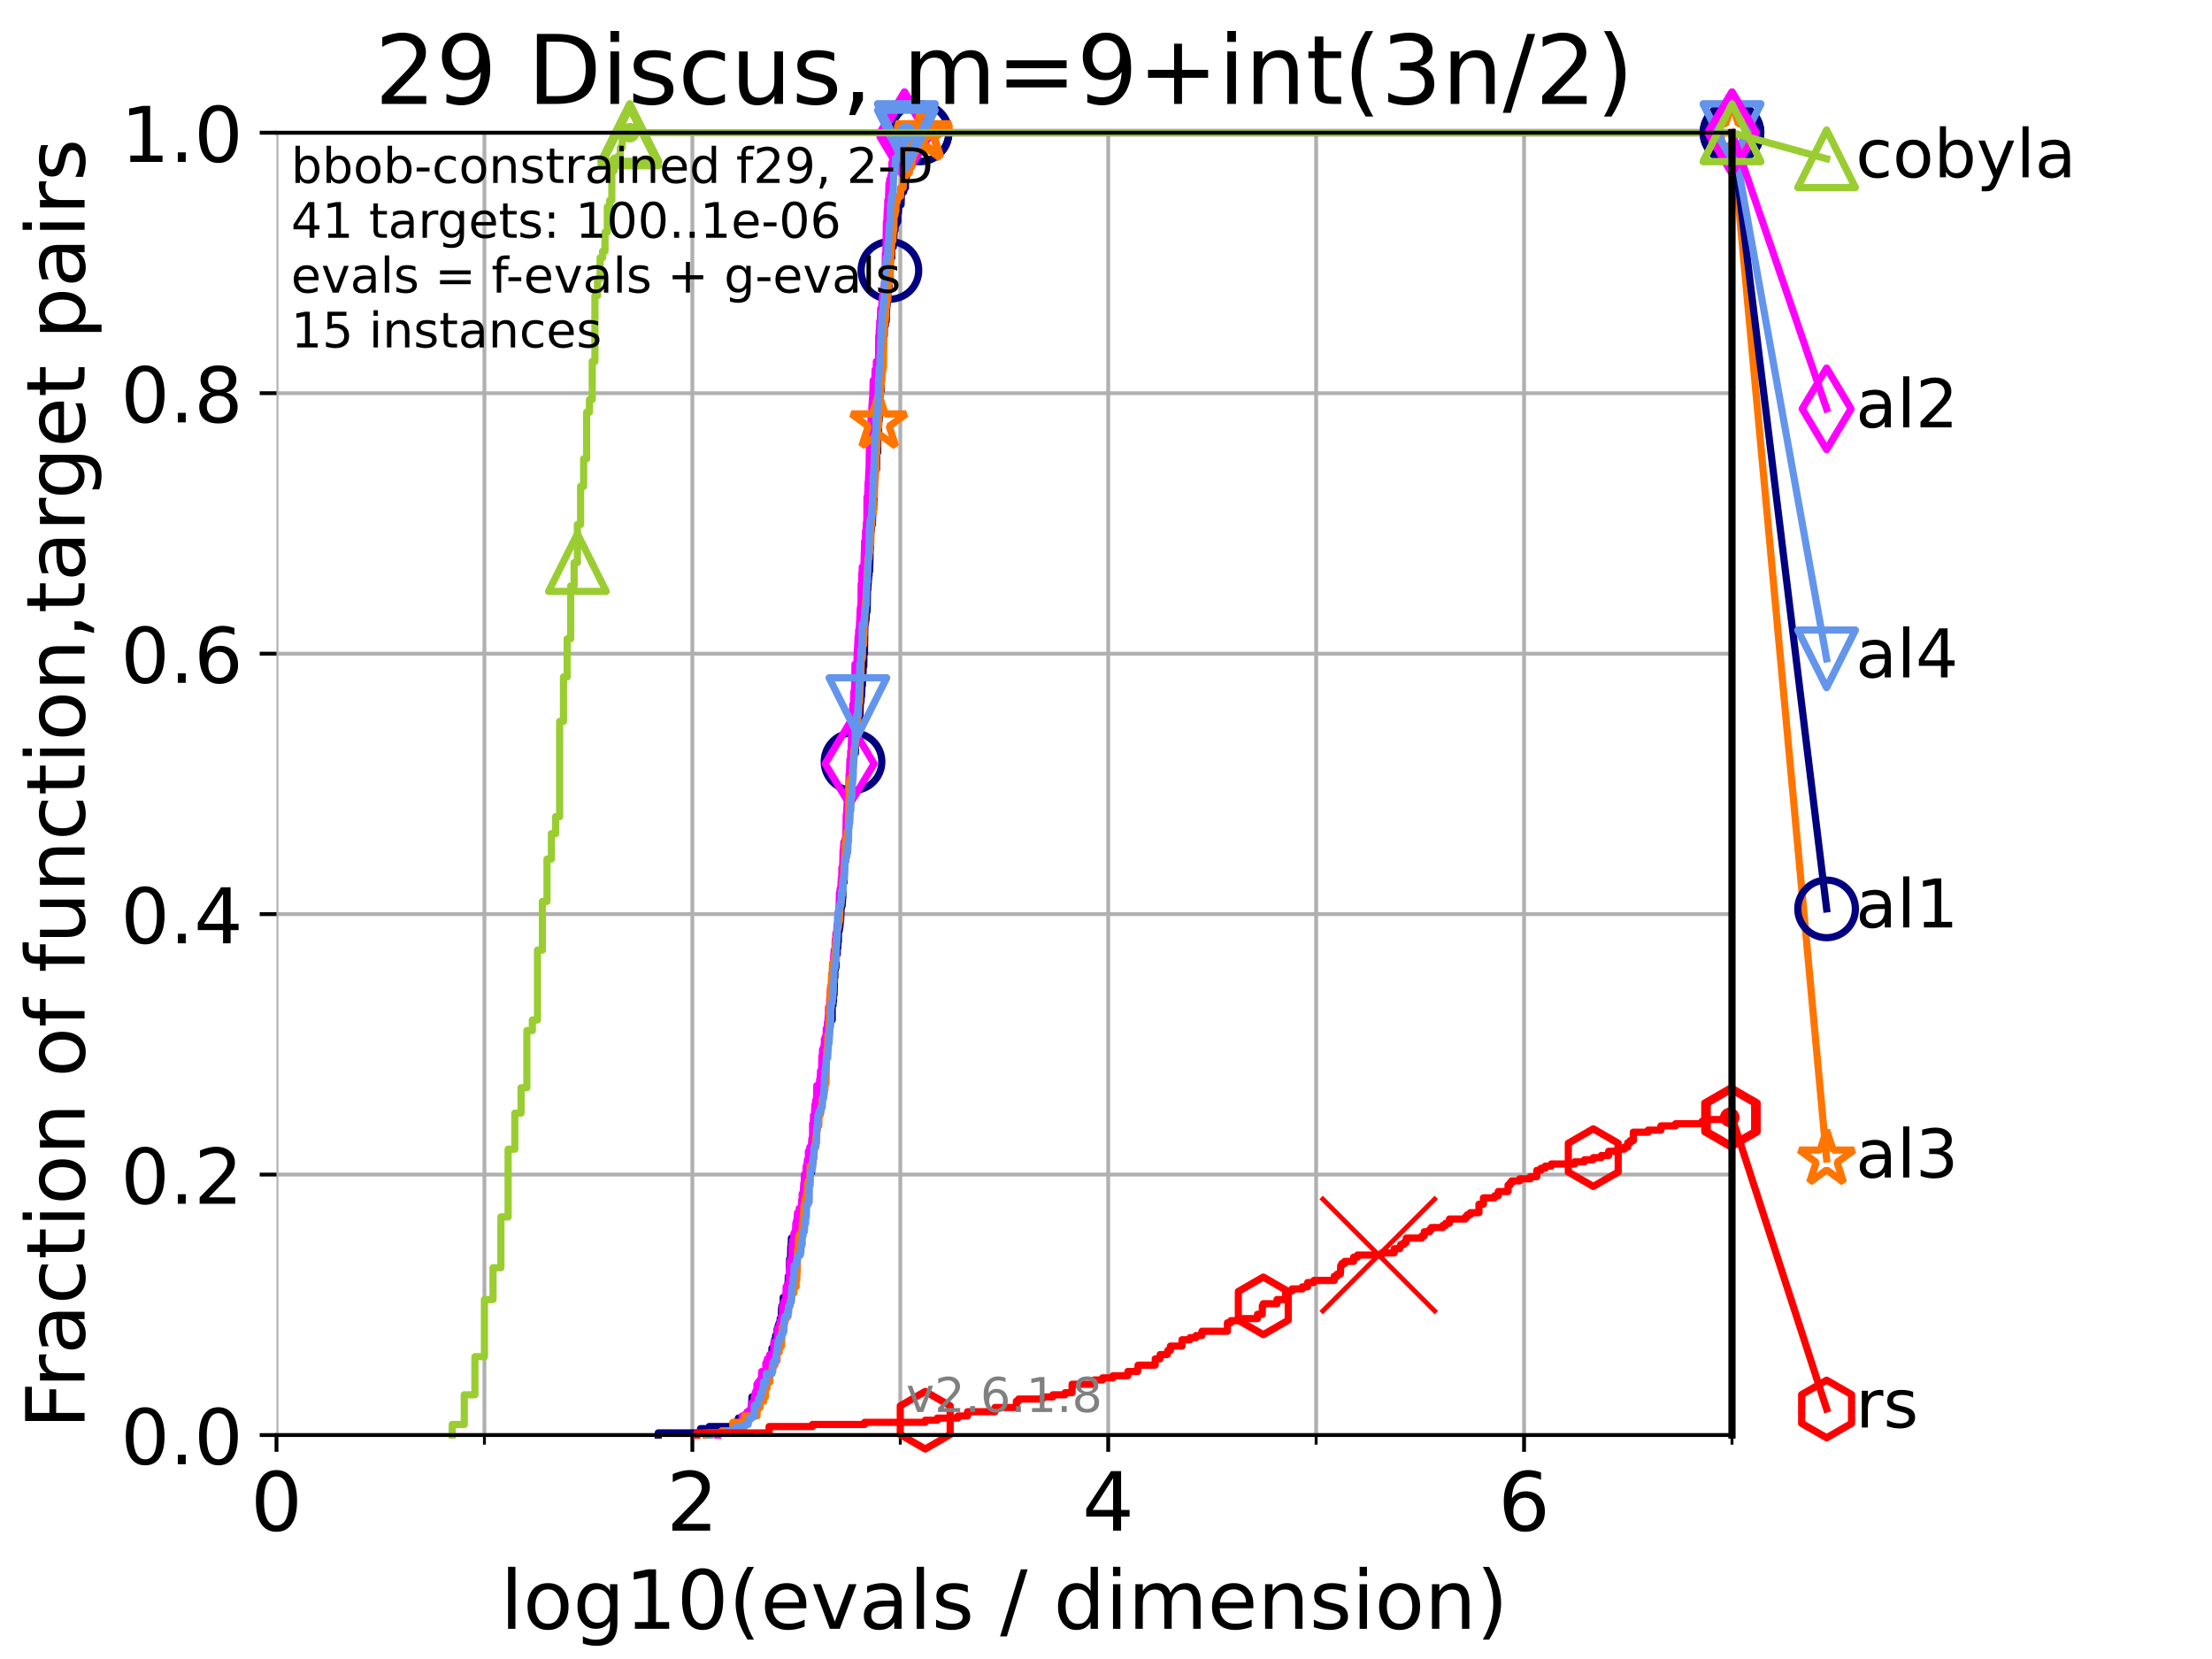 <?xml version="1.0" encoding="utf-8" standalone="no"?>
<!DOCTYPE svg PUBLIC "-//W3C//DTD SVG 1.1//EN"
  "http://www.w3.org/Graphics/SVG/1.1/DTD/svg11.dtd">
<!-- Created with matplotlib (https://matplotlib.org/) -->
<svg height="345.6pt" version="1.1" viewBox="0 0 460.8 345.6" width="460.8pt" xmlns="http://www.w3.org/2000/svg" xmlns:xlink="http://www.w3.org/1999/xlink">
 <defs>
  <style type="text/css">*{stroke-linecap:butt;stroke-linejoin:round;}</style>
 </defs>
 <g id="figure_1">
  <g id="patch_1">
   <path d="M 0 345.6 
L 460.8 345.6 
L 460.8 0 
L 0 0 
z
" style="fill:#ffffff;"/>
  </g>
  <g id="axes_1">
   <g id="patch_2">
    <path d="M 57.6 298.944 
L 360.806 298.944 
L 360.806 27.648 
L 57.6 27.648 
z
" style="fill:#ffffff;"/>
   </g>
   <g id="matplotlib.axis_1">
    <g id="xtick_1">
     <g id="line2d_1">
      <path clip-path="url(#p8c53dcd302)" d="M 57.6 298.944 
L 57.6 27.648 
" style="fill:none;stroke:#b0b0b0;stroke-linecap:square;stroke-width:0.8;"/>
     </g>
     <g id="line2d_2">
      <defs>
       <path d="M 0 0 
L 0 3.5 
" id="m61bb4e3c2f" style="stroke:#000000;stroke-width:0.8;"/>
      </defs>
      <g>
       <use style="stroke:#000000;stroke-width:0.8;" x="57.6" xlink:href="#m61bb4e3c2f" y="298.944"/>
      </g>
     </g>
     <g id="text_1">
      <!-- 0 -->
      <g transform="translate(52.192 318.861)scale(0.17 -0.17)">
       <defs>
        <path d="M 31.781 66.406 
Q 24.172 66.406 20.328 58.906 
Q 16.5 51.422 16.5 36.375 
Q 16.5 21.391 20.328 13.891 
Q 24.172 6.391 31.781 6.391 
Q 39.453 6.391 43.281 13.891 
Q 47.125 21.391 47.125 36.375 
Q 47.125 51.422 43.281 58.906 
Q 39.453 66.406 31.781 66.406 
z
M 31.781 74.219 
Q 44.047 74.219 50.516 64.516 
Q 56.984 54.828 56.984 36.375 
Q 56.984 17.969 50.516 8.266 
Q 44.047 -1.422 31.781 -1.422 
Q 19.531 -1.422 13.062 8.266 
Q 6.594 17.969 6.594 36.375 
Q 6.594 54.828 13.062 64.516 
Q 19.531 74.219 31.781 74.219 
z
" id="DejaVuSans-48"/>
       </defs>
       <use xlink:href="#DejaVuSans-48"/>
      </g>
     </g>
    </g>
    <g id="xtick_2">
     <g id="line2d_3">
      <path clip-path="url(#p8c53dcd302)" d="M 144.23 298.944 
L 144.23 27.648 
" style="fill:none;stroke:#b0b0b0;stroke-linecap:square;stroke-width:0.8;"/>
     </g>
     <g id="line2d_4">
      <g>
       <use style="stroke:#000000;stroke-width:0.8;" x="144.23" xlink:href="#m61bb4e3c2f" y="298.944"/>
      </g>
     </g>
     <g id="text_2">
      <!-- 2 -->
      <g transform="translate(138.822 318.861)scale(0.17 -0.17)">
       <defs>
        <path d="M 19.188 8.297 
L 53.609 8.297 
L 53.609 0 
L 7.328 0 
L 7.328 8.297 
Q 12.938 14.109 22.625 23.891 
Q 32.328 33.688 34.812 36.531 
Q 39.547 41.844 41.422 45.531 
Q 43.312 49.219 43.312 52.781 
Q 43.312 58.594 39.234 62.25 
Q 35.156 65.922 28.609 65.922 
Q 23.969 65.922 18.812 64.312 
Q 13.672 62.703 7.812 59.422 
L 7.812 69.391 
Q 13.766 71.781 18.938 73 
Q 24.125 74.219 28.422 74.219 
Q 39.75 74.219 46.484 68.547 
Q 53.219 62.891 53.219 53.422 
Q 53.219 48.922 51.531 44.891 
Q 49.859 40.875 45.406 35.406 
Q 44.188 33.984 37.641 27.219 
Q 31.109 20.453 19.188 8.297 
z
" id="DejaVuSans-50"/>
       </defs>
       <use xlink:href="#DejaVuSans-50"/>
      </g>
     </g>
    </g>
    <g id="xtick_3">
     <g id="line2d_5">
      <path clip-path="url(#p8c53dcd302)" d="M 230.861 298.944 
L 230.861 27.648 
" style="fill:none;stroke:#b0b0b0;stroke-linecap:square;stroke-width:0.8;"/>
     </g>
     <g id="line2d_6">
      <g>
       <use style="stroke:#000000;stroke-width:0.8;" x="230.861" xlink:href="#m61bb4e3c2f" y="298.944"/>
      </g>
     </g>
     <g id="text_3">
      <!-- 4 -->
      <g transform="translate(225.453 318.861)scale(0.17 -0.17)">
       <defs>
        <path d="M 37.797 64.312 
L 12.891 25.391 
L 37.797 25.391 
z
M 35.203 72.906 
L 47.609 72.906 
L 47.609 25.391 
L 58.016 25.391 
L 58.016 17.188 
L 47.609 17.188 
L 47.609 0 
L 37.797 0 
L 37.797 17.188 
L 4.891 17.188 
L 4.891 26.703 
z
" id="DejaVuSans-52"/>
       </defs>
       <use xlink:href="#DejaVuSans-52"/>
      </g>
     </g>
    </g>
    <g id="xtick_4">
     <g id="line2d_7">
      <path clip-path="url(#p8c53dcd302)" d="M 317.491 298.944 
L 317.491 27.648 
" style="fill:none;stroke:#b0b0b0;stroke-linecap:square;stroke-width:0.8;"/>
     </g>
     <g id="line2d_8">
      <g>
       <use style="stroke:#000000;stroke-width:0.8;" x="317.491" xlink:href="#m61bb4e3c2f" y="298.944"/>
      </g>
     </g>
     <g id="text_4">
      <!-- 6 -->
      <g transform="translate(312.083 318.861)scale(0.17 -0.17)">
       <defs>
        <path d="M 33.016 40.375 
Q 26.375 40.375 22.484 35.828 
Q 18.609 31.297 18.609 23.391 
Q 18.609 15.531 22.484 10.953 
Q 26.375 6.391 33.016 6.391 
Q 39.656 6.391 43.531 10.953 
Q 47.406 15.531 47.406 23.391 
Q 47.406 31.297 43.531 35.828 
Q 39.656 40.375 33.016 40.375 
z
M 52.594 71.297 
L 52.594 62.312 
Q 48.875 64.062 45.094 64.984 
Q 41.312 65.922 37.594 65.922 
Q 27.828 65.922 22.672 59.328 
Q 17.531 52.734 16.797 39.406 
Q 19.672 43.656 24.016 45.922 
Q 28.375 48.188 33.594 48.188 
Q 44.578 48.188 50.953 41.516 
Q 57.328 34.859 57.328 23.391 
Q 57.328 12.156 50.688 5.359 
Q 44.047 -1.422 33.016 -1.422 
Q 20.359 -1.422 13.672 8.266 
Q 6.984 17.969 6.984 36.375 
Q 6.984 53.656 15.188 63.938 
Q 23.391 74.219 37.203 74.219 
Q 40.922 74.219 44.703 73.484 
Q 48.484 72.75 52.594 71.297 
z
" id="DejaVuSans-54"/>
       </defs>
       <use xlink:href="#DejaVuSans-54"/>
      </g>
     </g>
    </g>
    <g id="xtick_5">
     <g id="line2d_9">
      <path clip-path="url(#p8c53dcd302)" d="M 100.915 298.944 
L 100.915 27.648 
" style="fill:none;stroke:#b0b0b0;stroke-linecap:square;stroke-width:0.8;"/>
     </g>
     <g id="line2d_10">
      <defs>
       <path d="M 0 0 
L 0 2 
" id="mfe55726aff" style="stroke:#000000;stroke-width:0.6;"/>
      </defs>
      <g>
       <use style="stroke:#000000;stroke-width:0.6;" x="100.915" xlink:href="#mfe55726aff" y="298.944"/>
      </g>
     </g>
    </g>
    <g id="xtick_6">
     <g id="line2d_11">
      <path clip-path="url(#p8c53dcd302)" d="M 187.546 298.944 
L 187.546 27.648 
" style="fill:none;stroke:#b0b0b0;stroke-linecap:square;stroke-width:0.8;"/>
     </g>
     <g id="line2d_12">
      <g>
       <use style="stroke:#000000;stroke-width:0.6;" x="187.546" xlink:href="#mfe55726aff" y="298.944"/>
      </g>
     </g>
    </g>
    <g id="xtick_7">
     <g id="line2d_13">
      <path clip-path="url(#p8c53dcd302)" d="M 274.176 298.944 
L 274.176 27.648 
" style="fill:none;stroke:#b0b0b0;stroke-linecap:square;stroke-width:0.8;"/>
     </g>
     <g id="line2d_14">
      <g>
       <use style="stroke:#000000;stroke-width:0.6;" x="274.176" xlink:href="#mfe55726aff" y="298.944"/>
      </g>
     </g>
    </g>
    <g id="xtick_8">
     <g id="line2d_15">
      <path clip-path="url(#p8c53dcd302)" d="M 360.806 298.944 
L 360.806 27.648 
" style="fill:none;stroke:#b0b0b0;stroke-linecap:square;stroke-width:0.8;"/>
     </g>
     <g id="line2d_16">
      <g>
       <use style="stroke:#000000;stroke-width:0.6;" x="360.806" xlink:href="#mfe55726aff" y="298.944"/>
      </g>
     </g>
    </g>
    <g id="text_5">
     <!-- log10(evals / dimension) -->
     <g transform="translate(104.239 339.314)scale(0.17 -0.17)">
      <defs>
       <path d="M 9.422 75.984 
L 18.406 75.984 
L 18.406 0 
L 9.422 0 
z
" id="DejaVuSans-108"/>
       <path d="M 30.609 48.391 
Q 23.391 48.391 19.188 42.75 
Q 14.984 37.109 14.984 27.297 
Q 14.984 17.484 19.156 11.844 
Q 23.344 6.203 30.609 6.203 
Q 37.797 6.203 41.984 11.859 
Q 46.188 17.531 46.188 27.297 
Q 46.188 37.016 41.984 42.703 
Q 37.797 48.391 30.609 48.391 
z
M 30.609 56 
Q 42.328 56 49.016 48.375 
Q 55.719 40.766 55.719 27.297 
Q 55.719 13.875 49.016 6.219 
Q 42.328 -1.422 30.609 -1.422 
Q 18.844 -1.422 12.172 6.219 
Q 5.516 13.875 5.516 27.297 
Q 5.516 40.766 12.172 48.375 
Q 18.844 56 30.609 56 
z
" id="DejaVuSans-111"/>
       <path d="M 45.406 27.984 
Q 45.406 37.75 41.375 43.109 
Q 37.359 48.484 30.078 48.484 
Q 22.859 48.484 18.828 43.109 
Q 14.797 37.75 14.797 27.984 
Q 14.797 18.266 18.828 12.891 
Q 22.859 7.516 30.078 7.516 
Q 37.359 7.516 41.375 12.891 
Q 45.406 18.266 45.406 27.984 
z
M 54.391 6.781 
Q 54.391 -7.172 48.188 -13.984 
Q 42 -20.797 29.203 -20.797 
Q 24.469 -20.797 20.266 -20.094 
Q 16.062 -19.391 12.109 -17.922 
L 12.109 -9.188 
Q 16.062 -11.328 19.922 -12.344 
Q 23.781 -13.375 27.781 -13.375 
Q 36.625 -13.375 41.016 -8.766 
Q 45.406 -4.156 45.406 5.172 
L 45.406 9.625 
Q 42.625 4.781 38.281 2.391 
Q 33.938 0 27.875 0 
Q 17.828 0 11.672 7.656 
Q 5.516 15.328 5.516 27.984 
Q 5.516 40.672 11.672 48.328 
Q 17.828 56 27.875 56 
Q 33.938 56 38.281 53.609 
Q 42.625 51.219 45.406 46.391 
L 45.406 54.688 
L 54.391 54.688 
z
" id="DejaVuSans-103"/>
       <path d="M 12.406 8.297 
L 28.516 8.297 
L 28.516 63.922 
L 10.984 60.406 
L 10.984 69.391 
L 28.422 72.906 
L 38.281 72.906 
L 38.281 8.297 
L 54.391 8.297 
L 54.391 0 
L 12.406 0 
z
" id="DejaVuSans-49"/>
       <path d="M 31 75.875 
Q 24.469 64.656 21.281 53.656 
Q 18.109 42.672 18.109 31.391 
Q 18.109 20.125 21.312 9.062 
Q 24.516 -2 31 -13.188 
L 23.188 -13.188 
Q 15.875 -1.703 12.234 9.375 
Q 8.594 20.453 8.594 31.391 
Q 8.594 42.281 12.203 53.312 
Q 15.828 64.359 23.188 75.875 
z
" id="DejaVuSans-40"/>
       <path d="M 56.203 29.594 
L 56.203 25.203 
L 14.891 25.203 
Q 15.484 15.922 20.484 11.062 
Q 25.484 6.203 34.422 6.203 
Q 39.594 6.203 44.453 7.469 
Q 49.312 8.734 54.109 11.281 
L 54.109 2.781 
Q 49.266 0.734 44.188 -0.344 
Q 39.109 -1.422 33.891 -1.422 
Q 20.797 -1.422 13.156 6.188 
Q 5.516 13.812 5.516 26.812 
Q 5.516 40.234 12.766 48.109 
Q 20.016 56 32.328 56 
Q 43.359 56 49.781 48.891 
Q 56.203 41.797 56.203 29.594 
z
M 47.219 32.234 
Q 47.125 39.594 43.094 43.984 
Q 39.062 48.391 32.422 48.391 
Q 24.906 48.391 20.391 44.141 
Q 15.875 39.891 15.188 32.172 
z
" id="DejaVuSans-101"/>
       <path d="M 2.984 54.688 
L 12.5 54.688 
L 29.594 8.797 
L 46.688 54.688 
L 56.203 54.688 
L 35.688 0 
L 23.484 0 
z
" id="DejaVuSans-118"/>
       <path d="M 34.281 27.484 
Q 23.391 27.484 19.188 25 
Q 14.984 22.516 14.984 16.5 
Q 14.984 11.719 18.141 8.906 
Q 21.297 6.109 26.703 6.109 
Q 34.188 6.109 38.703 11.406 
Q 43.219 16.703 43.219 25.484 
L 43.219 27.484 
z
M 52.203 31.203 
L 52.203 0 
L 43.219 0 
L 43.219 8.297 
Q 40.141 3.328 35.547 0.953 
Q 30.953 -1.422 24.312 -1.422 
Q 15.922 -1.422 10.953 3.297 
Q 6 8.016 6 15.922 
Q 6 25.141 12.172 29.828 
Q 18.359 34.516 30.609 34.516 
L 43.219 34.516 
L 43.219 35.406 
Q 43.219 41.609 39.141 45 
Q 35.062 48.391 27.688 48.391 
Q 23 48.391 18.547 47.266 
Q 14.109 46.141 10.016 43.891 
L 10.016 52.203 
Q 14.938 54.109 19.578 55.047 
Q 24.219 56 28.609 56 
Q 40.484 56 46.344 49.844 
Q 52.203 43.703 52.203 31.203 
z
" id="DejaVuSans-97"/>
       <path d="M 44.281 53.078 
L 44.281 44.578 
Q 40.484 46.531 36.375 47.5 
Q 32.281 48.484 27.875 48.484 
Q 21.188 48.484 17.844 46.438 
Q 14.5 44.391 14.5 40.281 
Q 14.5 37.156 16.891 35.375 
Q 19.281 33.594 26.516 31.984 
L 29.594 31.297 
Q 39.156 29.25 43.188 25.516 
Q 47.219 21.781 47.219 15.094 
Q 47.219 7.469 41.188 3.016 
Q 35.156 -1.422 24.609 -1.422 
Q 20.219 -1.422 15.453 -0.562 
Q 10.688 0.297 5.422 2 
L 5.422 11.281 
Q 10.406 8.688 15.234 7.391 
Q 20.062 6.109 24.812 6.109 
Q 31.156 6.109 34.562 8.281 
Q 37.984 10.453 37.984 14.406 
Q 37.984 18.062 35.516 20.016 
Q 33.062 21.969 24.703 23.781 
L 21.578 24.516 
Q 13.234 26.266 9.516 29.906 
Q 5.812 33.547 5.812 39.891 
Q 5.812 47.609 11.281 51.797 
Q 16.75 56 26.812 56 
Q 31.781 56 36.172 55.266 
Q 40.578 54.547 44.281 53.078 
z
" id="DejaVuSans-115"/>
       <path id="DejaVuSans-32"/>
       <path d="M 25.391 72.906 
L 33.688 72.906 
L 8.297 -9.281 
L 0 -9.281 
z
" id="DejaVuSans-47"/>
       <path d="M 45.406 46.391 
L 45.406 75.984 
L 54.391 75.984 
L 54.391 0 
L 45.406 0 
L 45.406 8.203 
Q 42.578 3.328 38.25 0.953 
Q 33.938 -1.422 27.875 -1.422 
Q 17.969 -1.422 11.734 6.484 
Q 5.516 14.406 5.516 27.297 
Q 5.516 40.188 11.734 48.094 
Q 17.969 56 27.875 56 
Q 33.938 56 38.25 53.625 
Q 42.578 51.266 45.406 46.391 
z
M 14.797 27.297 
Q 14.797 17.391 18.875 11.75 
Q 22.953 6.109 30.078 6.109 
Q 37.203 6.109 41.297 11.75 
Q 45.406 17.391 45.406 27.297 
Q 45.406 37.203 41.297 42.844 
Q 37.203 48.484 30.078 48.484 
Q 22.953 48.484 18.875 42.844 
Q 14.797 37.203 14.797 27.297 
z
" id="DejaVuSans-100"/>
       <path d="M 9.422 54.688 
L 18.406 54.688 
L 18.406 0 
L 9.422 0 
z
M 9.422 75.984 
L 18.406 75.984 
L 18.406 64.594 
L 9.422 64.594 
z
" id="DejaVuSans-105"/>
       <path d="M 52 44.188 
Q 55.375 50.25 60.062 53.125 
Q 64.75 56 71.094 56 
Q 79.641 56 84.281 50.016 
Q 88.922 44.047 88.922 33.016 
L 88.922 0 
L 79.891 0 
L 79.891 32.719 
Q 79.891 40.578 77.094 44.375 
Q 74.312 48.188 68.609 48.188 
Q 61.625 48.188 57.562 43.547 
Q 53.516 38.922 53.516 30.906 
L 53.516 0 
L 44.484 0 
L 44.484 32.719 
Q 44.484 40.625 41.703 44.406 
Q 38.922 48.188 33.109 48.188 
Q 26.219 48.188 22.156 43.531 
Q 18.109 38.875 18.109 30.906 
L 18.109 0 
L 9.078 0 
L 9.078 54.688 
L 18.109 54.688 
L 18.109 46.188 
Q 21.188 51.219 25.484 53.609 
Q 29.781 56 35.688 56 
Q 41.656 56 45.828 52.969 
Q 50 49.953 52 44.188 
z
" id="DejaVuSans-109"/>
       <path d="M 54.891 33.016 
L 54.891 0 
L 45.906 0 
L 45.906 32.719 
Q 45.906 40.484 42.875 44.328 
Q 39.844 48.188 33.797 48.188 
Q 26.516 48.188 22.312 43.547 
Q 18.109 38.922 18.109 30.906 
L 18.109 0 
L 9.078 0 
L 9.078 54.688 
L 18.109 54.688 
L 18.109 46.188 
Q 21.344 51.125 25.703 53.562 
Q 30.078 56 35.797 56 
Q 45.219 56 50.047 50.172 
Q 54.891 44.344 54.891 33.016 
z
" id="DejaVuSans-110"/>
       <path d="M 8.016 75.875 
L 15.828 75.875 
Q 23.141 64.359 26.781 53.312 
Q 30.422 42.281 30.422 31.391 
Q 30.422 20.453 26.781 9.375 
Q 23.141 -1.703 15.828 -13.188 
L 8.016 -13.188 
Q 14.5 -2 17.703 9.062 
Q 20.906 20.125 20.906 31.391 
Q 20.906 42.672 17.703 53.656 
Q 14.5 64.656 8.016 75.875 
z
" id="DejaVuSans-41"/>
      </defs>
      <use xlink:href="#DejaVuSans-108"/>
      <use x="27.783" xlink:href="#DejaVuSans-111"/>
      <use x="88.965" xlink:href="#DejaVuSans-103"/>
      <use x="152.441" xlink:href="#DejaVuSans-49"/>
      <use x="216.064" xlink:href="#DejaVuSans-48"/>
      <use x="279.688" xlink:href="#DejaVuSans-40"/>
      <use x="318.701" xlink:href="#DejaVuSans-101"/>
      <use x="380.225" xlink:href="#DejaVuSans-118"/>
      <use x="439.404" xlink:href="#DejaVuSans-97"/>
      <use x="500.684" xlink:href="#DejaVuSans-108"/>
      <use x="528.467" xlink:href="#DejaVuSans-115"/>
      <use x="580.566" xlink:href="#DejaVuSans-32"/>
      <use x="612.354" xlink:href="#DejaVuSans-47"/>
      <use x="646.045" xlink:href="#DejaVuSans-32"/>
      <use x="677.832" xlink:href="#DejaVuSans-100"/>
      <use x="741.309" xlink:href="#DejaVuSans-105"/>
      <use x="769.092" xlink:href="#DejaVuSans-109"/>
      <use x="866.504" xlink:href="#DejaVuSans-101"/>
      <use x="928.027" xlink:href="#DejaVuSans-110"/>
      <use x="991.406" xlink:href="#DejaVuSans-115"/>
      <use x="1043.506" xlink:href="#DejaVuSans-105"/>
      <use x="1071.289" xlink:href="#DejaVuSans-111"/>
      <use x="1132.471" xlink:href="#DejaVuSans-110"/>
      <use x="1195.85" xlink:href="#DejaVuSans-41"/>
     </g>
    </g>
   </g>
   <g id="matplotlib.axis_2">
    <g id="ytick_1">
     <g id="line2d_17">
      <path clip-path="url(#p8c53dcd302)" d="M 57.6 298.944 
L 360.806 298.944 
" style="fill:none;stroke:#b0b0b0;stroke-linecap:square;stroke-width:0.8;"/>
     </g>
     <g id="line2d_18">
      <defs>
       <path d="M 0 0 
L -3.5 0 
" id="md41687a5ec" style="stroke:#000000;stroke-width:0.8;"/>
      </defs>
      <g>
       <use style="stroke:#000000;stroke-width:0.8;" x="57.6" xlink:href="#md41687a5ec" y="298.944"/>
      </g>
     </g>
     <g id="text_6">
      <!-- 0.0 -->
      <g transform="translate(25.155 305.023)scale(0.16 -0.16)">
       <defs>
        <path d="M 10.688 12.406 
L 21 12.406 
L 21 0 
L 10.688 0 
z
" id="DejaVuSans-46"/>
       </defs>
       <use xlink:href="#DejaVuSans-48"/>
       <use x="63.623" xlink:href="#DejaVuSans-46"/>
       <use x="95.41" xlink:href="#DejaVuSans-48"/>
      </g>
     </g>
    </g>
    <g id="ytick_2">
     <g id="line2d_19">
      <path clip-path="url(#p8c53dcd302)" d="M 57.6 244.685 
L 360.806 244.685 
" style="fill:none;stroke:#b0b0b0;stroke-linecap:square;stroke-width:0.8;"/>
     </g>
     <g id="line2d_20">
      <g>
       <use style="stroke:#000000;stroke-width:0.8;" x="57.6" xlink:href="#md41687a5ec" y="244.685"/>
      </g>
     </g>
     <g id="text_7">
      <!-- 0.2 -->
      <g transform="translate(25.155 250.764)scale(0.16 -0.16)">
       <use xlink:href="#DejaVuSans-48"/>
       <use x="63.623" xlink:href="#DejaVuSans-46"/>
       <use x="95.41" xlink:href="#DejaVuSans-50"/>
      </g>
     </g>
    </g>
    <g id="ytick_3">
     <g id="line2d_21">
      <path clip-path="url(#p8c53dcd302)" d="M 57.6 190.426 
L 360.806 190.426 
" style="fill:none;stroke:#b0b0b0;stroke-linecap:square;stroke-width:0.8;"/>
     </g>
     <g id="line2d_22">
      <g>
       <use style="stroke:#000000;stroke-width:0.8;" x="57.6" xlink:href="#md41687a5ec" y="190.426"/>
      </g>
     </g>
     <g id="text_8">
      <!-- 0.4 -->
      <g transform="translate(25.155 196.504)scale(0.16 -0.16)">
       <use xlink:href="#DejaVuSans-48"/>
       <use x="63.623" xlink:href="#DejaVuSans-46"/>
       <use x="95.41" xlink:href="#DejaVuSans-52"/>
      </g>
     </g>
    </g>
    <g id="ytick_4">
     <g id="line2d_23">
      <path clip-path="url(#p8c53dcd302)" d="M 57.6 136.166 
L 360.806 136.166 
" style="fill:none;stroke:#b0b0b0;stroke-linecap:square;stroke-width:0.8;"/>
     </g>
     <g id="line2d_24">
      <g>
       <use style="stroke:#000000;stroke-width:0.8;" x="57.6" xlink:href="#md41687a5ec" y="136.166"/>
      </g>
     </g>
     <g id="text_9">
      <!-- 0.6 -->
      <g transform="translate(25.155 142.245)scale(0.16 -0.16)">
       <use xlink:href="#DejaVuSans-48"/>
       <use x="63.623" xlink:href="#DejaVuSans-46"/>
       <use x="95.41" xlink:href="#DejaVuSans-54"/>
      </g>
     </g>
    </g>
    <g id="ytick_5">
     <g id="line2d_25">
      <path clip-path="url(#p8c53dcd302)" d="M 57.6 81.907 
L 360.806 81.907 
" style="fill:none;stroke:#b0b0b0;stroke-linecap:square;stroke-width:0.8;"/>
     </g>
     <g id="line2d_26">
      <g>
       <use style="stroke:#000000;stroke-width:0.8;" x="57.6" xlink:href="#md41687a5ec" y="81.907"/>
      </g>
     </g>
     <g id="text_10">
      <!-- 0.8 -->
      <g transform="translate(25.155 87.986)scale(0.16 -0.16)">
       <defs>
        <path d="M 31.781 34.625 
Q 24.75 34.625 20.719 30.859 
Q 16.703 27.094 16.703 20.516 
Q 16.703 13.922 20.719 10.156 
Q 24.75 6.391 31.781 6.391 
Q 38.812 6.391 42.859 10.172 
Q 46.922 13.969 46.922 20.516 
Q 46.922 27.094 42.891 30.859 
Q 38.875 34.625 31.781 34.625 
z
M 21.922 38.812 
Q 15.578 40.375 12.031 44.719 
Q 8.5 49.078 8.5 55.328 
Q 8.5 64.062 14.719 69.141 
Q 20.953 74.219 31.781 74.219 
Q 42.672 74.219 48.875 69.141 
Q 55.078 64.062 55.078 55.328 
Q 55.078 49.078 51.531 44.719 
Q 48 40.375 41.703 38.812 
Q 48.828 37.156 52.797 32.312 
Q 56.781 27.484 56.781 20.516 
Q 56.781 9.906 50.312 4.234 
Q 43.844 -1.422 31.781 -1.422 
Q 19.734 -1.422 13.25 4.234 
Q 6.781 9.906 6.781 20.516 
Q 6.781 27.484 10.781 32.312 
Q 14.797 37.156 21.922 38.812 
z
M 18.312 54.391 
Q 18.312 48.734 21.844 45.562 
Q 25.391 42.391 31.781 42.391 
Q 38.141 42.391 41.719 45.562 
Q 45.312 48.734 45.312 54.391 
Q 45.312 60.062 41.719 63.234 
Q 38.141 66.406 31.781 66.406 
Q 25.391 66.406 21.844 63.234 
Q 18.312 60.062 18.312 54.391 
z
" id="DejaVuSans-56"/>
       </defs>
       <use xlink:href="#DejaVuSans-48"/>
       <use x="63.623" xlink:href="#DejaVuSans-46"/>
       <use x="95.41" xlink:href="#DejaVuSans-56"/>
      </g>
     </g>
    </g>
    <g id="ytick_6">
     <g id="line2d_27">
      <path clip-path="url(#p8c53dcd302)" d="M 57.6 27.648 
L 360.806 27.648 
" style="fill:none;stroke:#b0b0b0;stroke-linecap:square;stroke-width:0.8;"/>
     </g>
     <g id="line2d_28">
      <g>
       <use style="stroke:#000000;stroke-width:0.8;" x="57.6" xlink:href="#md41687a5ec" y="27.648"/>
      </g>
     </g>
     <g id="text_11">
      <!-- 1.0 -->
      <g transform="translate(25.155 33.727)scale(0.16 -0.16)">
       <use xlink:href="#DejaVuSans-49"/>
       <use x="63.623" xlink:href="#DejaVuSans-46"/>
       <use x="95.41" xlink:href="#DejaVuSans-48"/>
      </g>
     </g>
    </g>
    <g id="text_12">
     <!-- Fraction of function,target pairs -->
     <g transform="translate(17.62 297.681)rotate(-90)scale(0.17 -0.17)">
      <defs>
       <path d="M 9.812 72.906 
L 51.703 72.906 
L 51.703 64.594 
L 19.672 64.594 
L 19.672 43.109 
L 48.578 43.109 
L 48.578 34.812 
L 19.672 34.812 
L 19.672 0 
L 9.812 0 
z
" id="DejaVuSans-70"/>
       <path d="M 41.109 46.297 
Q 39.594 47.172 37.812 47.578 
Q 36.031 48 33.891 48 
Q 26.266 48 22.188 43.047 
Q 18.109 38.094 18.109 28.812 
L 18.109 0 
L 9.078 0 
L 9.078 54.688 
L 18.109 54.688 
L 18.109 46.188 
Q 20.953 51.172 25.484 53.578 
Q 30.031 56 36.531 56 
Q 37.453 56 38.578 55.875 
Q 39.703 55.766 41.062 55.516 
z
" id="DejaVuSans-114"/>
       <path d="M 48.781 52.594 
L 48.781 44.188 
Q 44.969 46.297 41.141 47.344 
Q 37.312 48.391 33.406 48.391 
Q 24.656 48.391 19.812 42.844 
Q 14.984 37.312 14.984 27.297 
Q 14.984 17.281 19.812 11.734 
Q 24.656 6.203 33.406 6.203 
Q 37.312 6.203 41.141 7.25 
Q 44.969 8.297 48.781 10.406 
L 48.781 2.094 
Q 45.016 0.344 40.984 -0.531 
Q 36.969 -1.422 32.422 -1.422 
Q 20.062 -1.422 12.781 6.344 
Q 5.516 14.109 5.516 27.297 
Q 5.516 40.672 12.859 48.328 
Q 20.219 56 33.016 56 
Q 37.156 56 41.109 55.141 
Q 45.062 54.297 48.781 52.594 
z
" id="DejaVuSans-99"/>
       <path d="M 18.312 70.219 
L 18.312 54.688 
L 36.812 54.688 
L 36.812 47.703 
L 18.312 47.703 
L 18.312 18.016 
Q 18.312 11.328 20.141 9.422 
Q 21.969 7.516 27.594 7.516 
L 36.812 7.516 
L 36.812 0 
L 27.594 0 
Q 17.188 0 13.234 3.875 
Q 9.281 7.766 9.281 18.016 
L 9.281 47.703 
L 2.688 47.703 
L 2.688 54.688 
L 9.281 54.688 
L 9.281 70.219 
z
" id="DejaVuSans-116"/>
       <path d="M 37.109 75.984 
L 37.109 68.5 
L 28.516 68.5 
Q 23.688 68.5 21.797 66.547 
Q 19.922 64.594 19.922 59.516 
L 19.922 54.688 
L 34.719 54.688 
L 34.719 47.703 
L 19.922 47.703 
L 19.922 0 
L 10.891 0 
L 10.891 47.703 
L 2.297 47.703 
L 2.297 54.688 
L 10.891 54.688 
L 10.891 58.5 
Q 10.891 67.625 15.141 71.797 
Q 19.391 75.984 28.609 75.984 
z
" id="DejaVuSans-102"/>
       <path d="M 8.5 21.578 
L 8.5 54.688 
L 17.484 54.688 
L 17.484 21.922 
Q 17.484 14.156 20.5 10.266 
Q 23.531 6.391 29.594 6.391 
Q 36.859 6.391 41.078 11.031 
Q 45.312 15.672 45.312 23.688 
L 45.312 54.688 
L 54.297 54.688 
L 54.297 0 
L 45.312 0 
L 45.312 8.406 
Q 42.047 3.422 37.719 1 
Q 33.406 -1.422 27.688 -1.422 
Q 18.266 -1.422 13.375 4.438 
Q 8.5 10.297 8.5 21.578 
z
M 31.109 56 
z
" id="DejaVuSans-117"/>
       <path d="M 11.719 12.406 
L 22.016 12.406 
L 22.016 4 
L 14.016 -11.625 
L 7.719 -11.625 
L 11.719 4 
z
" id="DejaVuSans-44"/>
       <path d="M 18.109 8.203 
L 18.109 -20.797 
L 9.078 -20.797 
L 9.078 54.688 
L 18.109 54.688 
L 18.109 46.391 
Q 20.953 51.266 25.266 53.625 
Q 29.594 56 35.594 56 
Q 45.562 56 51.781 48.094 
Q 58.016 40.188 58.016 27.297 
Q 58.016 14.406 51.781 6.484 
Q 45.562 -1.422 35.594 -1.422 
Q 29.594 -1.422 25.266 0.953 
Q 20.953 3.328 18.109 8.203 
z
M 48.688 27.297 
Q 48.688 37.203 44.609 42.844 
Q 40.531 48.484 33.406 48.484 
Q 26.266 48.484 22.188 42.844 
Q 18.109 37.203 18.109 27.297 
Q 18.109 17.391 22.188 11.75 
Q 26.266 6.109 33.406 6.109 
Q 40.531 6.109 44.609 11.75 
Q 48.688 17.391 48.688 27.297 
z
" id="DejaVuSans-112"/>
      </defs>
      <use xlink:href="#DejaVuSans-70"/>
      <use x="50.27" xlink:href="#DejaVuSans-114"/>
      <use x="91.383" xlink:href="#DejaVuSans-97"/>
      <use x="152.662" xlink:href="#DejaVuSans-99"/>
      <use x="207.643" xlink:href="#DejaVuSans-116"/>
      <use x="246.852" xlink:href="#DejaVuSans-105"/>
      <use x="274.635" xlink:href="#DejaVuSans-111"/>
      <use x="335.816" xlink:href="#DejaVuSans-110"/>
      <use x="399.195" xlink:href="#DejaVuSans-32"/>
      <use x="430.982" xlink:href="#DejaVuSans-111"/>
      <use x="492.164" xlink:href="#DejaVuSans-102"/>
      <use x="527.369" xlink:href="#DejaVuSans-32"/>
      <use x="559.156" xlink:href="#DejaVuSans-102"/>
      <use x="594.361" xlink:href="#DejaVuSans-117"/>
      <use x="657.74" xlink:href="#DejaVuSans-110"/>
      <use x="721.119" xlink:href="#DejaVuSans-99"/>
      <use x="776.1" xlink:href="#DejaVuSans-116"/>
      <use x="815.309" xlink:href="#DejaVuSans-105"/>
      <use x="843.092" xlink:href="#DejaVuSans-111"/>
      <use x="904.273" xlink:href="#DejaVuSans-110"/>
      <use x="967.652" xlink:href="#DejaVuSans-44"/>
      <use x="999.439" xlink:href="#DejaVuSans-116"/>
      <use x="1038.648" xlink:href="#DejaVuSans-97"/>
      <use x="1099.928" xlink:href="#DejaVuSans-114"/>
      <use x="1139.291" xlink:href="#DejaVuSans-103"/>
      <use x="1202.768" xlink:href="#DejaVuSans-101"/>
      <use x="1264.291" xlink:href="#DejaVuSans-116"/>
      <use x="1303.5" xlink:href="#DejaVuSans-32"/>
      <use x="1335.287" xlink:href="#DejaVuSans-112"/>
      <use x="1398.764" xlink:href="#DejaVuSans-97"/>
      <use x="1460.043" xlink:href="#DejaVuSans-105"/>
      <use x="1487.826" xlink:href="#DejaVuSans-114"/>
      <use x="1528.939" xlink:href="#DejaVuSans-115"/>
     </g>
    </g>
   </g>
   <g id="line2d_29">
    <defs>
     <path d="M 0 1.5 
C 0.398 1.5 0.779 1.342 1.061 1.061 
C 1.342 0.779 1.5 0.398 1.5 0 
C 1.5 -0.398 1.342 -0.779 1.061 -1.061 
C 0.779 -1.342 0.398 -1.5 0 -1.5 
C -0.398 -1.5 -0.779 -1.342 -1.061 -1.061 
C -1.342 -0.779 -1.5 -0.398 -1.5 0 
C -1.5 0.398 -1.342 0.779 -1.061 1.061 
C -0.779 1.342 -0.398 1.5 0 1.5 
z
" id="mee1e74981c" style="stroke:#000080;"/>
    </defs>
    <g>
     <use style="fill:#000080;stroke:#000080;" x="191.66" xlink:href="#mee1e74981c" y="27.648"/>
     <use style="fill:#000080;stroke:#000080;" x="191.66" xlink:href="#mee1e74981c" y="27.648"/>
    </g>
   </g>
   <g id="line2d_30">
    <path d="M 137.113 298.944 
L 137.113 298.503 
L 145.938 298.503 
L 145.938 297.621 
L 147.738 297.621 
L 147.738 297.179 
L 152.895 297.179 
L 152.895 296.738 
L 153.131 296.738 
L 153.131 296.297 
L 153.821 296.297 
L 153.821 295.415 
L 155.547 295.415 
L 155.547 294.533 
L 156.255 294.533 
L 156.255 293.65 
L 156.551 293.65 
L 156.648 291.004 
L 157.596 291.004 
L 157.596 289.68 
L 157.962 289.68 
L 157.962 288.357 
L 158.498 288.357 
L 158.498 287.916 
L 158.848 287.916 
L 158.848 287.475 
L 159.19 287.475 
L 159.19 287.033 
L 159.94 287.033 
L 160.021 285.71 
L 160.263 285.71 
L 160.263 285.269 
L 160.423 285.269 
L 160.423 284.828 
L 160.66 284.828 
L 160.738 283.504 
L 160.817 283.504 
L 160.817 280.858 
L 161.202 280.858 
L 161.278 279.534 
L 161.354 279.534 
L 161.354 279.093 
L 161.58 279.093 
L 161.58 278.211 
L 161.877 278.211 
L 161.877 276.887 
L 162.023 276.887 
L 162.023 276.446 
L 162.169 276.446 
L 162.169 276.005 
L 162.313 276.005 
L 162.313 275.564 
L 162.528 275.564 
L 162.528 274.682 
L 162.74 274.682 
L 162.81 272.476 
L 162.88 272.476 
L 162.88 272.035 
L 163.157 272.035 
L 163.157 270.27 
L 163.766 270.27 
L 163.833 269.388 
L 163.965 269.388 
L 164.031 267.624 
L 164.162 267.624 
L 164.227 265.859 
L 164.421 265.859 
L 164.485 262.33 
L 164.676 262.33 
L 164.74 259.683 
L 164.803 259.683 
L 164.866 257.919 
L 165.423 257.919 
L 165.423 257.478 
L 165.725 257.478 
L 165.725 257.036 
L 165.845 257.036 
L 165.845 256.595 
L 166.082 256.595 
L 166.082 255.272 
L 166.374 255.272 
L 166.374 254.39 
L 166.489 254.39 
L 166.489 253.949 
L 166.604 253.949 
L 166.604 253.507 
L 167.279 253.507 
L 167.334 252.184 
L 167.444 252.184 
L 167.499 249.978 
L 167.662 249.978 
L 167.716 248.214 
L 167.824 248.214 
L 167.824 247.773 
L 167.984 247.773 
L 167.984 247.332 
L 168.196 247.332 
L 168.248 245.126 
L 168.612 245.126 
L 168.715 244.244 
L 169.07 244.244 
L 169.07 242.92 
L 169.22 242.92 
L 169.319 242.038 
L 169.369 242.038 
L 169.418 241.156 
L 169.516 241.156 
L 169.614 237.186 
L 169.663 237.186 
L 169.712 235.862 
L 169.857 235.862 
L 169.905 234.539 
L 170.191 234.539 
L 170.285 232.333 
L 170.379 232.333 
L 170.379 231.892 
L 170.566 231.892 
L 170.658 227.922 
L 170.704 227.922 
L 170.796 225.716 
L 170.842 225.716 
L 170.933 224.834 
L 171.024 224.834 
L 171.114 223.51 
L 171.204 223.51 
L 171.249 222.628 
L 171.338 222.628 
L 171.338 222.187 
L 171.603 222.187 
L 171.603 221.305 
L 171.735 221.305 
L 171.822 219.54 
L 171.865 219.54 
L 171.951 218.217 
L 172.08 218.217 
L 172.166 215.57 
L 172.335 215.57 
L 172.335 214.688 
L 172.462 214.688 
L 172.545 212.923 
L 173.121 212.923 
L 173.121 212.482 
L 173.362 212.482 
L 173.362 209.394 
L 173.522 209.394 
L 173.601 208.512 
L 173.64 208.512 
L 173.64 207.189 
L 173.758 207.189 
L 173.836 203.66 
L 173.914 203.66 
L 173.914 201.895 
L 174.03 201.895 
L 174.03 201.454 
L 174.184 201.454 
L 174.184 198.807 
L 174.412 198.807 
L 174.412 197.484 
L 174.525 197.484 
L 174.563 196.16 
L 174.638 196.16 
L 174.675 193.955 
L 174.824 193.955 
L 174.934 193.072 
L 174.971 193.072 
L 175.081 191.749 
L 175.117 191.749 
L 175.226 189.102 
L 175.298 189.102 
L 175.298 188.661 
L 175.442 188.661 
L 175.549 186.897 
L 175.585 186.897 
L 175.585 183.809 
L 175.832 183.809 
L 175.902 180.721 
L 175.972 180.721 
L 176.041 176.751 
L 176.179 176.751 
L 176.179 176.309 
L 176.453 176.309 
L 176.554 175.427 
L 176.655 175.427 
L 176.756 170.575 
L 176.922 170.575 
L 176.988 167.928 
L 177.086 167.928 
L 177.086 166.604 
L 177.282 166.604 
L 177.347 164.84 
L 177.444 164.84 
L 177.54 162.193 
L 177.572 162.193 
L 177.668 159.988 
L 177.7 159.988 
L 177.763 157.782 
L 177.858 157.782 
L 177.858 156.9 
L 178.201 156.9 
L 178.201 154.694 
L 178.568 154.694 
L 178.659 150.283 
L 178.839 150.283 
L 178.869 149.4 
L 179.047 149.4 
L 179.047 148.959 
L 179.165 148.959 
L 179.224 146.312 
L 179.34 146.312 
L 179.427 144.989 
L 179.485 144.989 
L 179.572 142.783 
L 179.658 142.783 
L 179.715 140.137 
L 179.8 140.137 
L 179.8 138.813 
L 179.942 138.813 
L 179.97 136.166 
L 180.082 136.166 
L 180.166 129.991 
L 180.277 129.991 
L 180.387 129.108 
L 180.415 129.108 
L 180.497 127.344 
L 180.633 127.344 
L 180.715 122.932 
L 180.769 122.932 
L 180.876 121.168 
L 180.903 121.168 
L 180.983 119.845 
L 181.036 119.845 
L 181.036 118.962 
L 181.169 118.962 
L 181.274 114.551 
L 181.3 114.551 
L 181.405 110.581 
L 181.509 110.581 
L 181.561 109.257 
L 181.741 109.257 
L 181.818 106.169 
L 181.97 106.169 
L 182.071 103.964 
L 182.121 103.964 
L 182.121 99.994 
L 182.246 99.994 
L 182.321 97.788 
L 182.592 97.788 
L 182.641 94.259 
L 182.835 94.259 
L 182.884 90.73 
L 183.004 90.73 
L 183.052 87.642 
L 183.147 87.642 
L 183.242 83.231 
L 183.265 83.231 
L 183.36 81.466 
L 183.547 81.466 
L 183.64 77.937 
L 183.686 77.937 
L 183.778 72.202 
L 183.824 72.202 
L 183.824 71.761 
L 183.961 71.761 
L 184.006 70.438 
L 184.097 70.438 
L 184.097 69.997 
L 184.21 69.997 
L 184.21 67.791 
L 184.433 67.791 
L 184.477 66.909 
L 184.61 66.909 
L 184.719 63.821 
L 184.785 63.821 
L 184.893 62.056 
L 184.915 62.056 
L 185.023 60.733 
L 185.087 60.733 
L 185.087 59.851 
L 185.216 59.851 
L 185.237 58.086 
L 185.343 58.086 
L 185.385 54.557 
L 185.49 54.557 
L 185.595 53.675 
L 185.782 53.675 
L 185.782 51.469 
L 186.089 51.469 
L 186.089 49.705 
L 186.211 49.705 
L 186.271 47.94 
L 186.452 47.94 
L 186.511 46.617 
L 186.787 46.617 
L 186.787 46.176 
L 187.021 46.176 
L 187.021 44.411 
L 187.137 44.411 
L 187.233 43.088 
L 187.252 43.088 
L 187.252 42.646 
L 187.705 42.646 
L 187.798 40 
L 188.238 40 
L 188.238 39.559 
L 188.365 39.559 
L 188.365 39.117 
L 188.615 39.117 
L 188.651 36.912 
L 188.81 36.912 
L 188.81 35.147 
L 189.019 35.147 
L 189.019 34.265 
L 189.158 34.265 
L 189.21 32.942 
L 189.77 32.942 
L 189.77 32.5 
L 189.903 32.5 
L 189.903 30.295 
L 190.068 30.295 
L 190.085 28.53 
L 191.66 28.53 
L 191.66 27.648 
L 360.806 27.648 
L 360.806 27.648 
" style="fill:none;stroke:#000080;stroke-linecap:square;stroke-width:1.5;"/>
   </g>
   <g id="line2d_31">
    <defs>
     <path d="M 0 6 
C 1.591 6 3.117 5.368 4.243 4.243 
C 5.368 3.117 6 1.591 6 0 
C 6 -1.591 5.368 -3.117 4.243 -4.243 
C 3.117 -5.368 1.591 -6 0 -6 
C -1.591 -6 -3.117 -5.368 -4.243 -4.243 
C -5.368 -3.117 -6 -1.591 -6 0 
C -6 1.591 -5.368 3.117 -4.243 4.243 
C -3.117 5.368 -1.591 6 0 6 
z
" id="md2eede86cd" style="stroke:#000080;stroke-width:1.5;"/>
    </defs>
    <g>
     <use style="fill-opacity:0;stroke:#000080;stroke-width:1.5;" x="177.7" xlink:href="#md2eede86cd" y="158.664"/>
     <use style="fill-opacity:0;stroke:#000080;stroke-width:1.5;" x="185.385" xlink:href="#md2eede86cd" y="56.322"/>
     <use style="fill-opacity:0;stroke:#000080;stroke-width:1.5;" x="191.66" xlink:href="#md2eede86cd" y="27.648"/>
     <use style="fill-opacity:0;stroke:#000080;stroke-width:1.5;" x="191.66" xlink:href="#md2eede86cd" y="27.648"/>
     <use style="fill-opacity:0;stroke:#000080;stroke-width:1.5;" x="360.806" xlink:href="#md2eede86cd" y="27.648"/>
    </g>
   </g>
   <g id="line2d_32">
    <path style="fill:none;stroke:#000080;stroke-linecap:square;stroke-width:1.5;"/>
    <g/>
   </g>
   <g id="line2d_33">
    <defs>
     <path d="M 0 1.5 
C 0.398 1.5 0.779 1.342 1.061 1.061 
C 1.342 0.779 1.5 0.398 1.5 0 
C 1.5 -0.398 1.342 -0.779 1.061 -1.061 
C 0.779 -1.342 0.398 -1.5 0 -1.5 
C -0.398 -1.5 -0.779 -1.342 -1.061 -1.061 
C -1.342 -0.779 -1.5 -0.398 -1.5 0 
C -1.5 0.398 -1.342 0.779 -1.061 1.061 
C -0.779 1.342 -0.398 1.5 0 1.5 
z
" id="mf35f91e004" style="stroke:#ff00ff;"/>
    </defs>
    <g>
     <use style="fill:#ff00ff;stroke:#ff00ff;" x="188.419" xlink:href="#mf35f91e004" y="27.648"/>
     <use style="fill:#ff00ff;stroke:#ff00ff;" x="188.419" xlink:href="#mf35f91e004" y="27.648"/>
    </g>
   </g>
   <g id="line2d_34">
    <path d="M 149.524 298.944 
L 149.524 298.503 
L 154.268 298.503 
L 154.268 298.062 
L 154.596 298.062 
L 154.596 294.974 
L 155.34 294.974 
L 155.34 294.533 
L 155.65 294.533 
L 155.65 294.092 
L 156.453 294.092 
L 156.551 292.327 
L 157.128 292.327 
L 157.128 291.004 
L 157.317 291.004 
L 157.317 290.121 
L 157.503 290.121 
L 157.503 289.68 
L 157.688 289.68 
L 157.688 288.357 
L 157.962 288.357 
L 157.962 287.916 
L 158.321 287.916 
L 158.321 287.475 
L 158.586 287.475 
L 158.674 285.71 
L 159.527 285.71 
L 159.527 283.946 
L 159.776 283.946 
L 159.858 283.063 
L 160.343 283.063 
L 160.343 282.181 
L 161.126 282.181 
L 161.202 279.534 
L 161.877 279.534 
L 161.95 276.887 
L 162.169 276.887 
L 162.169 276.446 
L 162.457 276.446 
L 162.457 275.564 
L 162.599 275.564 
L 162.599 275.123 
L 162.81 275.123 
L 162.81 274.241 
L 163.019 274.241 
L 163.019 272.035 
L 163.294 272.035 
L 163.294 271.153 
L 163.566 271.153 
L 163.566 270.712 
L 163.7 270.712 
L 163.766 268.065 
L 164.031 268.065 
L 164.031 267.624 
L 164.356 267.624 
L 164.421 264.536 
L 164.485 264.536 
L 164.549 262.771 
L 164.74 262.771 
L 164.74 262.33 
L 164.928 262.33 
L 164.991 259.242 
L 165.115 259.242 
L 165.115 258.36 
L 165.362 258.36 
L 165.362 257.036 
L 165.544 257.036 
L 165.544 256.595 
L 165.725 256.595 
L 165.785 254.831 
L 165.904 254.831 
L 165.904 254.39 
L 166.023 254.39 
L 166.082 253.066 
L 166.14 253.066 
L 166.14 252.625 
L 166.489 252.625 
L 166.489 251.743 
L 166.945 251.743 
L 167.001 249.978 
L 167.113 249.978 
L 167.113 248.655 
L 167.334 248.655 
L 167.444 246.449 
L 167.553 246.449 
L 167.553 244.685 
L 167.877 244.685 
L 167.931 242.92 
L 168.09 242.92 
L 168.196 241.597 
L 168.405 241.597 
L 168.405 239.832 
L 168.612 239.832 
L 168.715 238.95 
L 169.019 238.95 
L 169.12 237.186 
L 169.269 237.186 
L 169.269 234.098 
L 169.418 234.098 
L 169.467 232.333 
L 169.663 232.333 
L 169.76 230.127 
L 169.905 230.127 
L 169.905 229.245 
L 170.096 229.245 
L 170.143 226.157 
L 170.704 226.157 
L 170.75 224.834 
L 170.842 224.834 
L 170.933 223.069 
L 171.159 223.069 
L 171.204 219.981 
L 171.338 219.981 
L 171.338 218.658 
L 171.515 218.658 
L 171.515 218.217 
L 171.691 218.217 
L 171.735 216.452 
L 171.908 216.452 
L 171.908 216.011 
L 172.08 216.011 
L 172.123 214.247 
L 172.335 214.247 
L 172.378 212.923 
L 172.462 212.923 
L 172.545 211.6 
L 172.587 211.6 
L 172.587 209.835 
L 172.835 209.835 
L 172.835 208.071 
L 172.958 208.071 
L 172.958 206.306 
L 173.242 206.306 
L 173.242 204.983 
L 173.402 204.983 
L 173.482 203.66 
L 173.522 203.66 
L 173.522 200.572 
L 173.64 200.572 
L 173.68 198.807 
L 173.758 198.807 
L 173.758 197.925 
L 173.953 197.925 
L 173.992 195.719 
L 174.069 195.719 
L 174.146 194.396 
L 174.298 194.396 
L 174.374 192.631 
L 174.525 192.631 
L 174.6 190.867 
L 174.638 190.867 
L 174.638 189.984 
L 174.787 189.984 
L 174.86 186.014 
L 175.008 186.014 
L 175.008 185.132 
L 175.154 185.132 
L 175.262 182.926 
L 175.37 182.926 
L 175.37 180.721 
L 175.549 180.721 
L 175.62 177.192 
L 175.691 177.192 
L 175.797 175.427 
L 175.972 175.427 
L 176.076 174.545 
L 176.214 174.545 
L 176.282 169.692 
L 176.351 169.692 
L 176.453 167.487 
L 176.487 167.487 
L 176.52 165.722 
L 176.655 165.722 
L 176.655 164.399 
L 176.789 164.399 
L 176.889 161.311 
L 176.955 161.311 
L 177.054 158.223 
L 177.185 158.223 
L 177.217 156.458 
L 177.315 156.458 
L 177.412 152.488 
L 177.508 152.488 
L 177.604 147.636 
L 177.636 147.636 
L 177.636 146.754 
L 177.826 146.754 
L 177.858 144.107 
L 178.014 144.107 
L 178.108 138.372 
L 178.507 138.372 
L 178.598 135.284 
L 178.629 135.284 
L 178.719 133.52 
L 178.749 133.52 
L 178.749 132.637 
L 178.869 132.637 
L 178.869 131.314 
L 178.988 131.314 
L 179.077 129.549 
L 179.106 129.549 
L 179.194 126.903 
L 179.253 126.903 
L 179.253 126.462 
L 179.369 126.462 
L 179.398 121.609 
L 179.485 121.609 
L 179.543 119.403 
L 179.6 119.403 
L 179.629 118.08 
L 179.97 118.08 
L 180.054 114.992 
L 180.082 114.992 
L 180.11 112.786 
L 180.277 112.786 
L 180.305 110.581 
L 180.415 110.581 
L 180.497 108.816 
L 180.579 108.816 
L 180.606 103.523 
L 180.742 103.523 
L 180.849 100.435 
L 180.903 100.435 
L 181.01 97.788 
L 181.036 97.788 
L 181.116 93.377 
L 181.274 93.377 
L 181.379 90.289 
L 181.431 90.289 
L 181.457 87.201 
L 181.561 87.201 
L 181.664 84.113 
L 181.69 84.113 
L 181.767 82.789 
L 181.818 82.789 
L 181.894 79.26 
L 182.246 79.26 
L 182.296 77.055 
L 182.519 77.055 
L 182.568 75.29 
L 183.004 75.29 
L 183.052 69.997 
L 183.123 69.997 
L 183.171 68.673 
L 183.242 68.673 
L 183.265 66.909 
L 183.383 66.909 
L 183.477 64.262 
L 183.686 64.262 
L 183.755 62.056 
L 183.847 62.056 
L 183.847 61.615 
L 183.961 61.615 
L 183.961 60.733 
L 184.12 60.733 
L 184.12 59.851 
L 184.232 59.851 
L 184.232 58.968 
L 184.344 58.968 
L 184.433 52.793 
L 184.544 52.793 
L 184.654 46.176 
L 184.741 46.176 
L 184.85 43.529 
L 184.937 43.529 
L 184.937 41.764 
L 185.087 41.764 
L 185.194 38.235 
L 185.343 38.235 
L 185.343 37.353 
L 185.553 37.353 
L 185.616 36.471 
L 185.761 36.471 
L 185.802 33.824 
L 185.967 33.824 
L 186.069 31.177 
L 186.251 31.177 
L 186.251 30.736 
L 186.924 30.736 
L 187.002 29.854 
L 187.098 29.854 
L 187.156 28.971 
L 187.964 28.971 
L 187.964 28.53 
L 188.419 28.53 
L 188.419 27.648 
L 360.806 27.648 
L 360.806 27.648 
" style="fill:none;stroke:#ff00ff;stroke-linecap:square;stroke-width:1.5;"/>
   </g>
   <g id="line2d_35">
    <defs>
     <path d="M -0 8.485 
L 5.091 0 
L 0 -8.485 
L -5.091 -0 
z
" id="mdeff981060" style="stroke:#ff00ff;stroke-linejoin:miter;stroke-width:1.5;"/>
    </defs>
    <g>
     <use style="fill-opacity:0;stroke:#ff00ff;stroke-linejoin:miter;stroke-width:1.5;" x="176.988" xlink:href="#mdeff981060" y="159.105"/>
     <use style="fill-opacity:0;stroke:#ff00ff;stroke-linejoin:miter;stroke-width:1.5;" x="188.419" xlink:href="#mdeff981060" y="28.53"/>
     <use style="fill-opacity:0;stroke:#ff00ff;stroke-linejoin:miter;stroke-width:1.5;" x="188.419" xlink:href="#mdeff981060" y="27.648"/>
     <use style="fill-opacity:0;stroke:#ff00ff;stroke-linejoin:miter;stroke-width:1.5;" x="188.419" xlink:href="#mdeff981060" y="27.648"/>
     <use style="fill-opacity:0;stroke:#ff00ff;stroke-linejoin:miter;stroke-width:1.5;" x="360.806" xlink:href="#mdeff981060" y="27.648"/>
    </g>
   </g>
   <g id="line2d_36">
    <path style="fill:none;stroke:#ff00ff;stroke-linecap:square;stroke-width:1.5;"/>
    <g/>
   </g>
   <g id="line2d_37">
    <defs>
     <path d="M 0 1.5 
C 0.398 1.5 0.779 1.342 1.061 1.061 
C 1.342 0.779 1.5 0.398 1.5 0 
C 1.5 -0.398 1.342 -0.779 1.061 -1.061 
C 0.779 -1.342 0.398 -1.5 0 -1.5 
C -0.398 -1.5 -0.779 -1.342 -1.061 -1.061 
C -1.342 -0.779 -1.5 -0.398 -1.5 0 
C -1.5 0.398 -1.342 0.779 -1.061 1.061 
C -0.779 1.342 -0.398 1.5 0 1.5 
z
" id="m0951adfbfb" style="stroke:#ff7500;"/>
    </defs>
    <g>
     <use style="fill:#ff7500;stroke:#ff7500;" x="192.358" xlink:href="#m0951adfbfb" y="27.648"/>
     <use style="fill:#ff7500;stroke:#ff7500;" x="192.358" xlink:href="#m0951adfbfb" y="27.648"/>
    </g>
   </g>
   <g id="line2d_38">
    <path d="M 147.103 298.944 
L 147.103 298.503 
L 150.357 298.503 
L 150.357 298.062 
L 152.656 298.062 
L 152.656 296.297 
L 155.024 296.297 
L 155.13 294.974 
L 157.688 294.974 
L 157.78 293.65 
L 157.871 293.65 
L 157.871 293.209 
L 158.321 293.209 
L 158.41 292.327 
L 158.498 292.327 
L 158.498 291.886 
L 159.105 291.886 
L 159.105 291.004 
L 159.443 291.004 
L 159.443 289.239 
L 159.776 289.239 
L 159.858 287.916 
L 160.343 287.916 
L 160.343 286.151 
L 160.66 286.151 
L 160.66 285.71 
L 160.817 285.71 
L 160.817 284.828 
L 161.126 284.828 
L 161.126 284.387 
L 161.43 284.387 
L 161.505 283.504 
L 161.877 283.504 
L 161.877 281.74 
L 162.313 281.74 
L 162.385 280.858 
L 162.528 280.858 
L 162.528 280.416 
L 162.81 280.416 
L 162.88 277.329 
L 162.95 277.329 
L 162.95 276.446 
L 163.157 276.446 
L 163.157 276.005 
L 163.363 276.005 
L 163.363 275.564 
L 163.498 275.564 
L 163.498 274.682 
L 163.833 274.682 
L 163.833 274.241 
L 164.162 274.241 
L 164.227 272.476 
L 164.356 272.476 
L 164.356 272.035 
L 164.549 272.035 
L 164.549 271.594 
L 164.676 271.594 
L 164.74 270.712 
L 164.866 270.712 
L 164.866 269.829 
L 164.991 269.829 
L 164.991 269.388 
L 165.362 269.388 
L 165.423 268.065 
L 165.845 268.065 
L 165.845 266.741 
L 165.964 266.741 
L 166.023 264.977 
L 166.082 264.977 
L 166.14 260.124 
L 166.257 260.124 
L 166.316 258.36 
L 166.374 258.36 
L 166.374 257.478 
L 166.604 257.478 
L 166.604 257.036 
L 167.057 257.036 
L 167.113 254.831 
L 167.168 254.831 
L 167.279 253.507 
L 167.334 253.507 
L 167.444 251.302 
L 167.553 251.302 
L 167.662 249.978 
L 167.877 249.978 
L 167.877 249.096 
L 168.09 249.096 
L 168.196 246.449 
L 168.405 246.449 
L 168.405 246.008 
L 168.715 246.008 
L 168.766 242.92 
L 169.12 242.92 
L 169.22 242.038 
L 169.319 242.038 
L 169.369 241.156 
L 169.565 241.156 
L 169.663 238.95 
L 169.712 238.95 
L 169.712 238.509 
L 169.857 238.509 
L 169.953 236.744 
L 170.096 236.744 
L 170.096 235.421 
L 170.285 235.421 
L 170.285 234.539 
L 170.566 234.539 
L 170.612 232.333 
L 170.842 232.333 
L 170.842 231.892 
L 170.979 231.892 
L 171.024 230.569 
L 171.159 230.569 
L 171.204 229.245 
L 171.338 229.245 
L 171.338 228.804 
L 171.515 228.804 
L 171.56 227.922 
L 171.691 227.922 
L 171.735 227.04 
L 171.822 227.04 
L 171.908 225.716 
L 172.08 225.716 
L 172.166 219.981 
L 172.251 219.981 
L 172.251 218.658 
L 172.378 218.658 
L 172.462 215.57 
L 172.67 215.57 
L 172.753 212.482 
L 172.794 212.482 
L 172.794 209.835 
L 172.917 209.835 
L 172.999 205.424 
L 173.161 205.424 
L 173.242 202.777 
L 173.362 202.777 
L 173.442 200.572 
L 173.797 200.572 
L 173.875 198.807 
L 173.992 198.807 
L 174.03 197.043 
L 174.107 197.043 
L 174.184 195.278 
L 174.336 195.278 
L 174.412 193.514 
L 174.563 193.514 
L 174.563 193.072 
L 174.675 193.072 
L 174.712 192.19 
L 174.787 192.19 
L 174.787 191.749 
L 174.934 191.749 
L 175.008 188.661 
L 175.117 188.661 
L 175.226 187.779 
L 175.262 187.779 
L 175.37 186.455 
L 175.478 186.455 
L 175.549 183.367 
L 175.726 183.367 
L 175.832 180.28 
L 175.867 180.28 
L 175.937 178.956 
L 176.006 178.956 
L 176.076 175.868 
L 176.179 175.868 
L 176.214 174.545 
L 176.453 174.545 
L 176.453 173.221 
L 176.722 173.221 
L 176.822 164.84 
L 176.855 164.84 
L 176.922 163.075 
L 177.054 163.075 
L 177.054 162.193 
L 177.379 162.193 
L 177.379 161.752 
L 177.54 161.752 
L 177.604 160.429 
L 177.668 160.429 
L 177.763 158.223 
L 177.795 158.223 
L 177.795 156.458 
L 177.92 156.458 
L 177.92 156.017 
L 178.046 156.017 
L 178.046 155.576 
L 178.17 155.576 
L 178.232 154.253 
L 178.293 154.253 
L 178.385 152.488 
L 178.447 152.488 
L 178.477 150.283 
L 178.689 150.283 
L 178.749 148.959 
L 178.839 148.959 
L 178.928 146.312 
L 179.077 146.312 
L 179.165 143.225 
L 179.194 143.225 
L 179.224 141.019 
L 179.34 141.019 
L 179.427 137.49 
L 179.514 137.49 
L 179.514 137.049 
L 179.658 137.049 
L 179.686 134.402 
L 179.885 134.402 
L 179.942 132.196 
L 180.026 132.196 
L 180.026 129.991 
L 180.138 129.991 
L 180.221 126.02 
L 180.249 126.02 
L 180.305 125.138 
L 180.387 125.138 
L 180.497 122.491 
L 180.552 122.491 
L 180.66 118.962 
L 180.742 118.962 
L 180.796 116.315 
L 181.01 116.315 
L 181.116 114.992 
L 181.195 114.992 
L 181.222 113.228 
L 181.405 113.228 
L 181.483 109.257 
L 181.613 109.257 
L 181.664 107.052 
L 181.945 107.052 
L 182.021 103.523 
L 182.096 103.523 
L 182.196 101.317 
L 182.221 101.317 
L 182.246 99.552 
L 182.346 99.552 
L 182.42 97.788 
L 182.494 97.788 
L 182.543 94.7 
L 182.617 94.7 
L 182.714 92.935 
L 182.739 92.935 
L 182.763 89.406 
L 182.908 89.406 
L 182.908 88.965 
L 183.028 88.965 
L 183.099 86.319 
L 183.194 86.319 
L 183.289 82.789 
L 183.313 82.789 
L 183.313 81.907 
L 183.43 81.907 
L 183.523 80.143 
L 183.57 80.143 
L 183.616 79.26 
L 183.686 79.26 
L 183.778 77.937 
L 183.801 77.937 
L 183.893 77.055 
L 183.915 77.055 
L 183.915 76.614 
L 184.029 76.614 
L 184.12 69.997 
L 184.142 69.997 
L 184.21 67.791 
L 184.299 67.791 
L 184.389 66.909 
L 184.411 66.909 
L 184.522 65.585 
L 184.566 65.585 
L 184.588 63.821 
L 184.719 63.821 
L 184.719 62.497 
L 184.958 62.497 
L 184.958 61.174 
L 185.087 61.174 
L 185.109 58.968 
L 185.258 58.968 
L 185.322 57.204 
L 185.469 57.204 
L 185.574 53.234 
L 185.657 53.234 
L 185.74 50.587 
L 185.782 50.587 
L 185.782 50.146 
L 186.008 50.146 
L 186.089 47.94 
L 186.211 47.94 
L 186.251 44.852 
L 186.452 44.852 
L 186.452 43.97 
L 186.63 43.97 
L 186.67 42.205 
L 186.846 42.205 
L 186.846 41.764 
L 186.963 41.764 
L 186.963 40.882 
L 187.611 40.882 
L 187.611 39.117 
L 188.147 39.117 
L 188.184 37.353 
L 188.58 37.353 
L 188.58 36.03 
L 189.432 36.03 
L 189.466 34.706 
L 189.936 34.706 
L 189.936 32.942 
L 190.216 32.942 
L 190.216 32.059 
L 190.507 32.059 
L 190.507 29.854 
L 191.015 29.854 
L 191.015 28.53 
L 191.751 28.53 
L 191.751 28.089 
L 192.358 28.089 
L 192.358 27.648 
L 360.806 27.648 
L 360.806 27.648 
" style="fill:none;stroke:#ff7500;stroke-linecap:square;stroke-width:1.5;"/>
   </g>
   <g id="line2d_39">
    <defs>
     <path d="M 0 -6 
L -1.347 -1.854 
L -5.706 -1.854 
L -2.18 0.708 
L -3.527 4.854 
L -0 2.292 
L 3.527 4.854 
L 2.18 0.708 
L 5.706 -1.854 
L 1.347 -1.854 
z
" id="m83622b318d" style="stroke:#ff7500;stroke-linejoin:bevel;stroke-width:1.5;"/>
    </defs>
    <g>
     <use style="fill-opacity:0;stroke:#ff7500;stroke-linejoin:bevel;stroke-width:1.5;" x="183.052" xlink:href="#m83622b318d" y="88.083"/>
     <use style="fill-opacity:0;stroke:#ff7500;stroke-linejoin:bevel;stroke-width:1.5;" x="192.358" xlink:href="#m83622b318d" y="28.089"/>
     <use style="fill-opacity:0;stroke:#ff7500;stroke-linejoin:bevel;stroke-width:1.5;" x="192.358" xlink:href="#m83622b318d" y="27.648"/>
     <use style="fill-opacity:0;stroke:#ff7500;stroke-linejoin:bevel;stroke-width:1.5;" x="192.358" xlink:href="#m83622b318d" y="27.648"/>
     <use style="fill-opacity:0;stroke:#ff7500;stroke-linejoin:bevel;stroke-width:1.5;" x="360.806" xlink:href="#m83622b318d" y="27.648"/>
    </g>
   </g>
   <g id="line2d_40">
    <path style="fill:none;stroke:#ff7500;stroke-linecap:square;stroke-width:1.5;"/>
    <g/>
   </g>
   <g id="line2d_41">
    <defs>
     <path d="M 0 1.5 
C 0.398 1.5 0.779 1.342 1.061 1.061 
C 1.342 0.779 1.5 0.398 1.5 0 
C 1.5 -0.398 1.342 -0.779 1.061 -1.061 
C 0.779 -1.342 0.398 -1.5 0 -1.5 
C -0.398 -1.5 -0.779 -1.342 -1.061 -1.061 
C -1.342 -0.779 -1.5 -0.398 -1.5 0 
C -1.5 0.398 -1.342 0.779 -1.061 1.061 
C -0.779 1.342 -0.398 1.5 0 1.5 
z
" id="m133919c6e4" style="stroke:#6495ed;"/>
    </defs>
    <g>
     <use style="fill:#6495ed;stroke:#6495ed;" x="188.81" xlink:href="#m133919c6e4" y="27.648"/>
     <use style="fill:#6495ed;stroke:#6495ed;" x="188.81" xlink:href="#m133919c6e4" y="27.648"/>
    </g>
   </g>
   <g id="line2d_42">
    <path d="M 147.894 298.944 
L 147.894 298.503 
L 151.542 298.503 
L 151.542 298.062 
L 153.013 298.062 
L 153.013 297.621 
L 153.479 297.621 
L 153.479 297.179 
L 155.13 297.179 
L 155.13 296.738 
L 155.854 296.738 
L 155.955 295.856 
L 156.156 295.856 
L 156.156 295.415 
L 156.648 295.415 
L 156.648 294.974 
L 157.128 294.974 
L 157.128 292.768 
L 157.78 292.768 
L 157.78 292.327 
L 157.962 292.327 
L 157.962 291.445 
L 158.321 291.445 
L 158.321 291.004 
L 158.498 291.004 
L 158.498 290.121 
L 158.761 290.121 
L 158.848 289.239 
L 159.02 289.239 
L 159.02 287.916 
L 159.61 287.916 
L 159.61 286.151 
L 160.817 286.151 
L 160.817 285.71 
L 160.972 285.71 
L 160.972 283.946 
L 161.202 283.946 
L 161.202 283.504 
L 161.654 283.504 
L 161.654 282.181 
L 161.803 282.181 
L 161.803 281.299 
L 161.95 281.299 
L 162.023 279.534 
L 162.313 279.534 
L 162.385 278.652 
L 162.81 278.652 
L 162.81 277.77 
L 163.157 277.77 
L 163.157 277.329 
L 163.294 277.329 
L 163.363 274.682 
L 163.498 274.682 
L 163.498 274.241 
L 164.031 274.241 
L 164.031 273.358 
L 164.292 273.358 
L 164.292 272.035 
L 164.549 272.035 
L 164.613 271.153 
L 164.866 271.153 
L 164.928 268.065 
L 165.177 268.065 
L 165.177 266.3 
L 165.362 266.3 
L 165.423 263.653 
L 165.904 263.653 
L 165.904 262.771 
L 166.082 262.771 
L 166.14 261.889 
L 166.257 261.889 
L 166.257 261.448 
L 166.718 261.448 
L 166.718 261.007 
L 166.832 261.007 
L 166.888 259.683 
L 166.945 259.683 
L 166.945 259.242 
L 167.113 259.242 
L 167.113 257.478 
L 167.279 257.478 
L 167.334 256.595 
L 167.553 256.595 
L 167.662 254.831 
L 167.824 254.831 
L 167.824 253.507 
L 167.984 253.507 
L 168.037 250.861 
L 168.353 250.861 
L 168.353 250.42 
L 168.56 250.42 
L 168.612 246.89 
L 168.766 246.89 
L 168.868 243.803 
L 169.12 243.803 
L 169.12 243.361 
L 169.269 243.361 
L 169.369 241.156 
L 169.516 241.156 
L 169.516 239.391 
L 169.663 239.391 
L 169.663 238.95 
L 169.953 238.95 
L 170.001 238.068 
L 170.096 238.068 
L 170.191 234.539 
L 170.285 234.539 
L 170.379 232.333 
L 170.519 232.333 
L 170.519 231.892 
L 170.658 231.892 
L 170.658 231.451 
L 171.024 231.451 
L 171.024 231.01 
L 171.159 231.01 
L 171.159 230.569 
L 171.294 230.569 
L 171.383 228.804 
L 171.56 228.804 
L 171.647 226.598 
L 171.691 226.598 
L 171.735 224.393 
L 171.822 224.393 
L 171.908 222.628 
L 171.951 222.628 
L 171.951 222.187 
L 172.08 222.187 
L 172.123 220.423 
L 172.42 220.423 
L 172.504 218.658 
L 172.545 218.658 
L 172.587 217.335 
L 172.712 217.335 
L 172.794 215.57 
L 172.835 215.57 
L 172.917 213.806 
L 173.04 213.806 
L 173.08 209.835 
L 173.161 209.835 
L 173.202 208.953 
L 173.362 208.953 
L 173.442 208.071 
L 173.482 208.071 
L 173.561 206.747 
L 173.601 206.747 
L 173.64 204.542 
L 173.719 204.542 
L 173.758 201.895 
L 173.836 201.895 
L 173.836 201.454 
L 174.03 201.454 
L 174.069 200.13 
L 174.184 200.13 
L 174.222 197.043 
L 174.298 197.043 
L 174.374 195.278 
L 174.412 195.278 
L 174.488 190.867 
L 174.563 190.867 
L 174.638 189.984 
L 174.675 189.984 
L 174.675 189.543 
L 174.787 189.543 
L 174.86 188.661 
L 175.154 188.661 
L 175.262 187.338 
L 175.298 187.338 
L 175.334 185.573 
L 175.62 185.573 
L 175.726 182.926 
L 175.867 182.926 
L 175.937 181.162 
L 176.006 181.162 
L 176.041 179.397 
L 176.214 179.397 
L 176.214 178.515 
L 176.385 178.515 
L 176.419 177.633 
L 176.588 177.633 
L 176.655 175.427 
L 176.756 175.427 
L 176.789 172.339 
L 176.889 172.339 
L 176.889 171.457 
L 177.021 171.457 
L 177.119 168.81 
L 177.25 168.81 
L 177.282 166.163 
L 177.444 166.163 
L 177.508 163.517 
L 177.572 163.517 
L 177.668 162.193 
L 177.731 162.193 
L 177.795 158.664 
L 177.858 158.664 
L 177.92 157.341 
L 177.983 157.341 
L 178.077 155.135 
L 178.139 155.135 
L 178.201 151.606 
L 178.355 151.606 
L 178.447 148.959 
L 178.659 148.959 
L 178.749 146.312 
L 178.809 146.312 
L 178.899 144.107 
L 178.928 144.107 
L 179.018 140.578 
L 179.077 140.578 
L 179.106 138.372 
L 179.224 138.372 
L 179.311 136.608 
L 179.369 136.608 
L 179.369 135.284 
L 179.543 135.284 
L 179.629 129.991 
L 179.998 129.991 
L 180.026 128.667 
L 180.11 128.667 
L 180.138 127.344 
L 180.305 127.344 
L 180.387 126.02 
L 180.47 126.02 
L 180.579 121.168 
L 180.715 121.168 
L 180.796 117.639 
L 180.849 117.639 
L 180.957 115.433 
L 181.01 115.433 
L 181.116 110.14 
L 181.169 110.14 
L 181.248 108.375 
L 181.353 108.375 
L 181.353 107.934 
L 181.561 107.934 
L 181.638 105.287 
L 181.715 105.287 
L 181.818 101.758 
L 181.843 101.758 
L 181.869 99.111 
L 181.97 99.111 
L 182.071 96.465 
L 182.096 96.465 
L 182.196 92.935 
L 182.221 92.935 
L 182.296 90.73 
L 182.346 90.73 
L 182.445 89.848 
L 182.469 89.848 
L 182.494 86.76 
L 182.617 86.76 
L 182.69 85.877 
L 182.787 85.877 
L 182.884 84.113 
L 182.908 84.113 
L 183.004 78.819 
L 183.099 78.819 
L 183.147 76.614 
L 183.289 76.614 
L 183.36 73.967 
L 183.407 73.967 
L 183.477 70.879 
L 183.523 70.879 
L 183.616 67.791 
L 183.663 67.791 
L 183.755 65.144 
L 183.938 65.144 
L 183.984 62.939 
L 184.12 62.939 
L 184.21 61.174 
L 184.232 61.174 
L 184.299 57.204 
L 184.344 57.204 
L 184.433 56.322 
L 184.499 56.322 
L 184.61 54.116 
L 184.632 54.116 
L 184.632 53.675 
L 184.915 53.675 
L 184.958 50.587 
L 185.13 50.587 
L 185.216 47.499 
L 185.301 47.499 
L 185.301 46.617 
L 185.469 46.617 
L 185.511 42.646 
L 185.657 42.646 
L 185.72 40.882 
L 185.905 40.882 
L 185.905 40 
L 186.069 40 
L 186.17 36.03 
L 186.452 36.03 
L 186.551 32.942 
L 187.098 32.942 
L 187.137 31.618 
L 187.461 31.618 
L 187.461 30.736 
L 187.723 30.736 
L 187.723 30.295 
L 188.056 30.295 
L 188.056 29.854 
L 188.562 29.854 
L 188.562 29.413 
L 188.757 29.413 
L 188.81 27.648 
L 360.806 27.648 
L 360.806 27.648 
" style="fill:none;stroke:#6495ed;stroke-linecap:square;stroke-width:1.5;"/>
   </g>
   <g id="line2d_43">
    <defs>
     <path d="M -0 6 
L 6 -6 
L -6 -6 
z
" id="m0ff93a09d1" style="stroke:#6495ed;stroke-linejoin:miter;stroke-width:1.5;"/>
    </defs>
    <g>
     <use style="fill-opacity:0;stroke:#6495ed;stroke-linejoin:miter;stroke-width:1.5;" x="178.719" xlink:href="#m0ff93a09d1" y="147.195"/>
     <use style="fill-opacity:0;stroke:#6495ed;stroke-linejoin:miter;stroke-width:1.5;" x="188.81" xlink:href="#m0ff93a09d1" y="28.971"/>
     <use style="fill-opacity:0;stroke:#6495ed;stroke-linejoin:miter;stroke-width:1.5;" x="188.81" xlink:href="#m0ff93a09d1" y="27.648"/>
     <use style="fill-opacity:0;stroke:#6495ed;stroke-linejoin:miter;stroke-width:1.5;" x="188.81" xlink:href="#m0ff93a09d1" y="27.648"/>
     <use style="fill-opacity:0;stroke:#6495ed;stroke-linejoin:miter;stroke-width:1.5;" x="360.806" xlink:href="#m0ff93a09d1" y="27.648"/>
    </g>
   </g>
   <g id="line2d_44">
    <path style="fill:none;stroke:#6495ed;stroke-linecap:square;stroke-width:1.5;"/>
    <g/>
   </g>
   <g id="line2d_45">
    <defs>
     <path d="M 0 1.5 
C 0.398 1.5 0.779 1.342 1.061 1.061 
C 1.342 0.779 1.5 0.398 1.5 0 
C 1.5 -0.398 1.342 -0.779 1.061 -1.061 
C 0.779 -1.342 0.398 -1.5 0 -1.5 
C -0.398 -1.5 -0.779 -1.342 -1.061 -1.061 
C -1.342 -0.779 -1.5 -0.398 -1.5 0 
C -1.5 0.398 -1.342 0.779 -1.061 1.061 
C -0.779 1.342 -0.398 1.5 0 1.5 
z
" id="m632c5c7c58" style="stroke:#ff0000;"/>
    </defs>
    <g>
     <use style="fill:#ff0000;stroke:#ff0000;" x="360.333" xlink:href="#m632c5c7c58" y="232.774"/>
     <use style="fill:#ff0000;stroke:#ff0000;" x="360.333" xlink:href="#m632c5c7c58" y="232.774"/>
    </g>
   </g>
   <g id="line2d_46">
    <path d="M 145.148 298.944 
L 145.148 298.503 
L 160.223 298.503 
L 160.223 297.179 
L 169.245 297.179 
L 169.245 296.738 
L 180.124 296.738 
L 180.124 296.297 
L 192.74 296.297 
L 192.74 295.856 
L 195.261 295.856 
L 195.261 295.415 
L 199.56 295.415 
L 199.56 294.974 
L 201.547 294.974 
L 201.547 294.092 
L 207.267 294.092 
L 207.267 293.209 
L 211.731 293.209 
L 211.731 291.886 
L 212.193 291.886 
L 212.193 291.445 
L 217.171 291.445 
L 217.171 291.004 
L 219.329 291.004 
L 219.329 290.562 
L 221.877 290.562 
L 221.877 290.121 
L 223.338 290.121 
L 223.338 288.357 
L 227.945 288.357 
L 227.945 287.475 
L 229.675 287.475 
L 229.675 287.033 
L 231.864 287.033 
L 231.864 286.592 
L 234.953 286.592 
L 234.953 285.71 
L 236.985 285.71 
L 237.084 284.387 
L 240.638 284.387 
L 240.664 283.063 
L 241.679 283.063 
L 241.679 282.181 
L 243.155 282.181 
L 243.155 281.74 
L 243.306 281.74 
L 243.306 281.299 
L 243.818 281.299 
L 243.818 280.416 
L 246.235 280.416 
L 246.235 279.093 
L 247.915 279.093 
L 247.915 278.652 
L 249.158 278.652 
L 249.158 278.211 
L 250.38 278.211 
L 250.38 277.329 
L 255.692 277.329 
L 255.692 275.564 
L 256.405 275.564 
L 256.405 275.123 
L 258.055 275.123 
L 258.055 274.682 
L 261.955 274.682 
L 261.955 273.799 
L 262.949 273.799 
L 262.964 272.035 
L 263.163 272.035 
L 263.163 271.594 
L 266.031 271.594 
L 266.031 270.712 
L 267.815 270.712 
L 267.815 268.947 
L 269.159 268.947 
L 269.159 268.506 
L 271.3 268.506 
L 271.3 268.065 
L 272.402 268.065 
L 272.402 267.183 
L 273.711 267.183 
L 273.711 266.741 
L 277.959 266.741 
L 277.959 265.859 
L 278.569 265.859 
L 278.569 265.418 
L 279.229 265.418 
L 279.289 263.653 
L 279.535 263.653 
L 279.535 263.212 
L 280.128 263.212 
L 280.128 262.771 
L 281.984 262.771 
L 281.984 261.889 
L 282.791 261.889 
L 282.791 261.448 
L 287.835 261.448 
L 287.835 261.007 
L 290.443 261.007 
L 290.443 260.124 
L 291.579 260.124 
L 291.579 259.683 
L 291.793 259.683 
L 291.793 259.242 
L 292.499 259.242 
L 292.499 258.801 
L 292.952 258.801 
L 292.952 257.919 
L 296.19 257.919 
L 296.19 257.478 
L 296.682 257.478 
L 296.706 256.595 
L 297.82 256.595 
L 297.82 256.154 
L 298.172 256.154 
L 298.172 255.713 
L 300.567 255.713 
L 300.567 255.272 
L 301.168 255.272 
L 301.168 254.831 
L 301.937 254.831 
L 301.937 253.949 
L 305.272 253.949 
L 305.272 253.507 
L 305.653 253.507 
L 305.653 253.066 
L 306.294 253.066 
L 306.294 252.625 
L 308.091 252.625 
L 308.091 250.861 
L 309.02 250.861 
L 309.02 249.537 
L 311.371 249.537 
L 311.371 249.096 
L 312.116 249.096 
L 312.116 248.214 
L 314.154 248.214 
L 314.154 246.89 
L 314.547 246.89 
L 314.547 246.449 
L 314.9 246.449 
L 314.9 246.008 
L 316.555 246.008 
L 316.555 245.567 
L 318.787 245.567 
L 318.787 245.126 
L 320.144 245.126 
L 320.144 243.803 
L 321.026 243.803 
L 321.026 243.361 
L 321.911 243.361 
L 321.911 242.92 
L 323.157 242.92 
L 323.157 242.479 
L 328.034 242.479 
L 328.034 242.038 
L 330.068 242.038 
L 330.068 241.597 
L 331.903 241.597 
L 331.903 241.156 
L 333.576 241.156 
L 333.576 240.715 
L 335.111 240.715 
L 335.111 239.832 
L 336.905 239.832 
L 336.905 239.391 
L 338.391 239.391 
L 338.391 238.95 
L 339.084 238.95 
L 339.084 238.068 
L 339.591 238.068 
L 339.591 237.627 
L 340.242 237.627 
L 340.242 235.862 
L 343.34 235.862 
L 343.34 235.421 
L 345.999 235.421 
L 345.999 234.539 
L 349.045 234.539 
L 349.045 234.098 
L 354.499 234.098 
L 354.499 233.657 
L 355.018 233.657 
L 355.018 233.215 
L 360.333 233.215 
L 360.333 232.774 
L 360.806 232.774 
L 360.806 232.774 
" style="fill:none;stroke:#ff0000;stroke-linecap:square;stroke-width:1.5;"/>
   </g>
   <g id="line2d_47">
    <defs>
     <path d="M 0 -6 
L -5.196 -3 
L -5.196 3 
L -0 6 
L 5.196 3 
L 5.196 -3 
z
" id="me3c589ec75" style="stroke:#ff0000;stroke-linejoin:miter;stroke-width:1.5;"/>
    </defs>
    <g>
     <use style="fill-opacity:0;stroke:#ff0000;stroke-linejoin:miter;stroke-width:1.5;" x="192.74" xlink:href="#me3c589ec75" y="295.856"/>
     <use style="fill-opacity:0;stroke:#ff0000;stroke-linejoin:miter;stroke-width:1.5;" x="263.163" xlink:href="#me3c589ec75" y="272.035"/>
     <use style="fill-opacity:0;stroke:#ff0000;stroke-linejoin:miter;stroke-width:1.5;" x="331.903" xlink:href="#me3c589ec75" y="241.156"/>
     <use style="fill-opacity:0;stroke:#ff0000;stroke-linejoin:miter;stroke-width:1.5;" x="360.333" xlink:href="#me3c589ec75" y="232.774"/>
     <use style="fill-opacity:0;stroke:#ff0000;stroke-linejoin:miter;stroke-width:1.5;" x="360.806" xlink:href="#me3c589ec75" y="232.774"/>
    </g>
   </g>
   <g id="line2d_48">
    <path style="fill:none;stroke:#ff0000;stroke-linecap:square;stroke-width:1.5;"/>
    <g/>
   </g>
   <g id="line2d_49">
    <path clip-path="url(#p8c53dcd302)" d="M 287.215 261.448 
" style="fill:none;stroke:#ff0000;stroke-linecap:square;stroke-width:1.5;"/>
    <defs>
     <path d="M -12 12 
L 12 -12 
M -12 -12 
L 12 12 
" id="m28a94a4fec" style="stroke:#ff0000;"/>
    </defs>
    <g clip-path="url(#p8c53dcd302)">
     <use style="fill:#ff0000;stroke:#ff0000;" x="287.215" xlink:href="#m28a94a4fec" y="261.448"/>
    </g>
   </g>
   <g id="line2d_50">
    <defs>
     <path d="M 0 1.5 
C 0.398 1.5 0.779 1.342 1.061 1.061 
C 1.342 0.779 1.5 0.398 1.5 0 
C 1.5 -0.398 1.342 -0.779 1.061 -1.061 
C 0.779 -1.342 0.398 -1.5 0 -1.5 
C -0.398 -1.5 -0.779 -1.342 -1.061 -1.061 
C -1.342 -0.779 -1.5 -0.398 -1.5 0 
C -1.5 0.398 -1.342 0.779 -1.061 1.061 
C -0.779 1.342 -0.398 1.5 0 1.5 
z
" id="m5fbb5dcfbf" style="stroke:#9acd32;"/>
    </defs>
    <g>
     <use style="fill:#9acd32;stroke:#9acd32;" x="131.191" xlink:href="#m5fbb5dcfbf" y="27.648"/>
     <use style="fill:#9acd32;stroke:#9acd32;" x="131.191" xlink:href="#m5fbb5dcfbf" y="27.648"/>
    </g>
   </g>
   <g id="line2d_51">
    <path d="M 94.206 298.944 
L 94.206 296.738 
L 96.718 296.738 
L 96.718 290.562 
L 98.933 290.562 
L 98.933 282.622 
L 100.915 282.622 
L 100.915 270.712 
L 102.708 270.712 
L 102.708 264.095 
L 104.345 264.095 
L 104.345 253.507 
L 105.851 253.507 
L 105.851 239.391 
L 107.245 239.391 
L 107.245 231.892 
L 108.543 231.892 
L 108.543 226.598 
L 109.757 226.598 
L 109.757 214.688 
L 110.897 214.688 
L 110.897 212.482 
L 111.972 212.482 
L 111.972 197.925 
L 112.989 197.925 
L 112.989 187.779 
L 113.954 187.779 
L 113.954 178.956 
L 114.872 178.956 
L 114.872 173.663 
L 115.747 173.663 
L 115.747 170.134 
L 116.584 170.134 
L 116.584 150.283 
L 117.384 150.283 
L 117.384 141.019 
L 118.152 141.019 
L 118.152 133.078 
L 118.89 133.078 
L 118.89 122.05 
L 119.6 122.05 
L 119.6 117.198 
L 120.284 117.198 
L 120.284 109.257 
L 120.944 109.257 
L 120.944 101.317 
L 121.582 101.317 
L 121.582 95.582 
L 122.199 95.582 
L 122.199 85.877 
L 122.796 85.877 
L 122.796 83.231 
L 123.375 83.231 
L 123.375 75.29 
L 123.936 75.29 
L 123.936 61.615 
L 124.482 61.615 
L 124.482 58.086 
L 125.012 58.086 
L 125.012 53.675 
L 125.527 53.675 
L 125.527 52.351 
L 126.029 52.351 
L 126.029 48.381 
L 126.517 48.381 
L 126.517 43.088 
L 126.994 43.088 
L 126.994 41.764 
L 127.458 41.764 
L 127.458 35.588 
L 127.911 35.588 
L 127.911 32.942 
L 128.786 32.942 
L 128.786 32.5 
L 129.209 32.5 
L 129.209 30.736 
L 129.623 30.736 
L 129.623 28.53 
L 131.191 28.53 
L 131.191 27.648 
L 360.806 27.648 
" style="fill:none;stroke:#9acd32;stroke-linecap:square;stroke-width:1.5;"/>
   </g>
   <g id="line2d_52">
    <defs>
     <path d="M 0 -6 
L -6 6 
L 6 6 
z
" id="m123d81c5de" style="stroke:#9acd32;stroke-linejoin:miter;stroke-width:1.5;"/>
    </defs>
    <g>
     <use style="fill-opacity:0;stroke:#9acd32;stroke-linejoin:miter;stroke-width:1.5;" x="120.284" xlink:href="#m123d81c5de" y="117.198"/>
     <use style="fill-opacity:0;stroke:#9acd32;stroke-linejoin:miter;stroke-width:1.5;" x="131.191" xlink:href="#m123d81c5de" y="28.53"/>
     <use style="fill-opacity:0;stroke:#9acd32;stroke-linejoin:miter;stroke-width:1.5;" x="131.191" xlink:href="#m123d81c5de" y="27.648"/>
     <use style="fill-opacity:0;stroke:#9acd32;stroke-linejoin:miter;stroke-width:1.5;" x="131.191" xlink:href="#m123d81c5de" y="27.648"/>
     <use style="fill-opacity:0;stroke:#9acd32;stroke-linejoin:miter;stroke-width:1.5;" x="360.806" xlink:href="#m123d81c5de" y="27.648"/>
    </g>
   </g>
   <g id="line2d_53">
    <path style="fill:none;stroke:#9acd32;stroke-linecap:square;stroke-width:1.5;"/>
    <g/>
   </g>
   <g id="line2d_54">
    <path d="M 360.806 232.774 
L 380.515 293.518 
" style="fill:none;stroke:#ff0000;stroke-linecap:square;stroke-width:1.5;"/>
    <g>
     <use style="fill-opacity:0;stroke:#ff0000;stroke-linejoin:miter;stroke-width:1.5;" x="360.806" xlink:href="#me3c589ec75" y="232.774"/>
     <use style="fill-opacity:0;stroke:#ff0000;stroke-linejoin:miter;stroke-width:1.5;" x="380.515" xlink:href="#me3c589ec75" y="293.518"/>
    </g>
   </g>
   <g id="line2d_55">
    <path d="M 360.806 27.648 
L 380.515 241.429 
" style="fill:none;stroke:#ff7500;stroke-linecap:square;stroke-width:1.5;"/>
    <g>
     <use style="fill-opacity:0;stroke:#ff7500;stroke-linejoin:bevel;stroke-width:1.5;" x="360.806" xlink:href="#m83622b318d" y="27.648"/>
     <use style="fill-opacity:0;stroke:#ff7500;stroke-linejoin:bevel;stroke-width:1.5;" x="380.515" xlink:href="#m83622b318d" y="241.429"/>
    </g>
   </g>
   <g id="line2d_56">
    <path d="M 360.806 27.648 
L 380.515 189.34 
" style="fill:none;stroke:#000080;stroke-linecap:square;stroke-width:1.5;"/>
    <g>
     <use style="fill-opacity:0;stroke:#000080;stroke-width:1.5;" x="360.806" xlink:href="#md2eede86cd" y="27.648"/>
     <use style="fill-opacity:0;stroke:#000080;stroke-width:1.5;" x="380.515" xlink:href="#md2eede86cd" y="189.34"/>
    </g>
   </g>
   <g id="line2d_57">
    <path d="M 360.806 27.648 
L 380.515 137.252 
" style="fill:none;stroke:#6495ed;stroke-linecap:square;stroke-width:1.5;"/>
    <g>
     <use style="fill-opacity:0;stroke:#6495ed;stroke-linejoin:miter;stroke-width:1.5;" x="360.806" xlink:href="#m0ff93a09d1" y="27.648"/>
     <use style="fill-opacity:0;stroke:#6495ed;stroke-linejoin:miter;stroke-width:1.5;" x="380.515" xlink:href="#m0ff93a09d1" y="137.252"/>
    </g>
   </g>
   <g id="line2d_58">
    <path d="M 360.806 27.648 
L 380.515 85.163 
" style="fill:none;stroke:#ff00ff;stroke-linecap:square;stroke-width:1.5;"/>
    <g>
     <use style="fill-opacity:0;stroke:#ff00ff;stroke-linejoin:miter;stroke-width:1.5;" x="360.806" xlink:href="#mdeff981060" y="27.648"/>
     <use style="fill-opacity:0;stroke:#ff00ff;stroke-linejoin:miter;stroke-width:1.5;" x="380.515" xlink:href="#mdeff981060" y="85.163"/>
    </g>
   </g>
   <g id="line2d_59">
    <path d="M 360.806 27.648 
L 380.515 33.074 
" style="fill:none;stroke:#9acd32;stroke-linecap:square;stroke-width:1.5;"/>
    <g>
     <use style="fill-opacity:0;stroke:#9acd32;stroke-linejoin:miter;stroke-width:1.5;" x="360.806" xlink:href="#m123d81c5de" y="27.648"/>
     <use style="fill-opacity:0;stroke:#9acd32;stroke-linejoin:miter;stroke-width:1.5;" x="380.515" xlink:href="#m123d81c5de" y="33.074"/>
    </g>
   </g>
   <g id="line2d_60">
    <path d="M 360.806 298.944 
L 360.806 27.648 
" style="fill:none;stroke:#000000;stroke-linecap:square;stroke-width:1.5;"/>
   </g>
   <g id="patch_3">
    <path d="M 57.6 298.944 
L 360.806 298.944 
" style="fill:none;stroke:#000000;stroke-linecap:square;stroke-linejoin:miter;stroke-width:0.8;"/>
   </g>
   <g id="patch_4">
    <path d="M 57.6 27.648 
L 360.806 27.648 
" style="fill:none;stroke:#000000;stroke-linecap:square;stroke-linejoin:miter;stroke-width:0.8;"/>
   </g>
   <g id="text_13">
    <!-- rs -->
    <g transform="translate(386.579 297.381)scale(0.14 -0.14)">
     <use xlink:href="#DejaVuSans-114"/>
     <use x="41.113" xlink:href="#DejaVuSans-115"/>
    </g>
   </g>
   <g id="text_14">
    <!-- al3 -->
    <g transform="translate(386.579 245.292)scale(0.14 -0.14)">
     <defs>
      <path d="M 40.578 39.312 
Q 47.656 37.797 51.625 33 
Q 55.609 28.219 55.609 21.188 
Q 55.609 10.406 48.188 4.484 
Q 40.766 -1.422 27.094 -1.422 
Q 22.516 -1.422 17.656 -0.516 
Q 12.797 0.391 7.625 2.203 
L 7.625 11.719 
Q 11.719 9.328 16.594 8.109 
Q 21.484 6.891 26.812 6.891 
Q 36.078 6.891 40.938 10.547 
Q 45.797 14.203 45.797 21.188 
Q 45.797 27.641 41.281 31.266 
Q 36.766 34.906 28.719 34.906 
L 20.219 34.906 
L 20.219 43.016 
L 29.109 43.016 
Q 36.375 43.016 40.234 45.922 
Q 44.094 48.828 44.094 54.297 
Q 44.094 59.906 40.109 62.906 
Q 36.141 65.922 28.719 65.922 
Q 24.656 65.922 20.016 65.031 
Q 15.375 64.156 9.812 62.312 
L 9.812 71.094 
Q 15.438 72.656 20.344 73.438 
Q 25.25 74.219 29.594 74.219 
Q 40.828 74.219 47.359 69.109 
Q 53.906 64.016 53.906 55.328 
Q 53.906 49.266 50.438 45.094 
Q 46.969 40.922 40.578 39.312 
z
" id="DejaVuSans-51"/>
     </defs>
     <use xlink:href="#DejaVuSans-97"/>
     <use x="61.279" xlink:href="#DejaVuSans-108"/>
     <use x="89.062" xlink:href="#DejaVuSans-51"/>
    </g>
   </g>
   <g id="text_15">
    <!-- al1 -->
    <g transform="translate(386.579 193.204)scale(0.14 -0.14)">
     <use xlink:href="#DejaVuSans-97"/>
     <use x="61.279" xlink:href="#DejaVuSans-108"/>
     <use x="89.062" xlink:href="#DejaVuSans-49"/>
    </g>
   </g>
   <g id="text_16">
    <!-- al4 -->
    <g transform="translate(386.579 141.115)scale(0.14 -0.14)">
     <use xlink:href="#DejaVuSans-97"/>
     <use x="61.279" xlink:href="#DejaVuSans-108"/>
     <use x="89.062" xlink:href="#DejaVuSans-52"/>
    </g>
   </g>
   <g id="text_17">
    <!-- al2 -->
    <g transform="translate(386.579 89.026)scale(0.14 -0.14)">
     <use xlink:href="#DejaVuSans-97"/>
     <use x="61.279" xlink:href="#DejaVuSans-108"/>
     <use x="89.062" xlink:href="#DejaVuSans-50"/>
    </g>
   </g>
   <g id="text_18">
    <!-- cobyla -->
    <g transform="translate(386.579 36.937)scale(0.14 -0.14)">
     <defs>
      <path d="M 48.688 27.297 
Q 48.688 37.203 44.609 42.844 
Q 40.531 48.484 33.406 48.484 
Q 26.266 48.484 22.188 42.844 
Q 18.109 37.203 18.109 27.297 
Q 18.109 17.391 22.188 11.75 
Q 26.266 6.109 33.406 6.109 
Q 40.531 6.109 44.609 11.75 
Q 48.688 17.391 48.688 27.297 
z
M 18.109 46.391 
Q 20.953 51.266 25.266 53.625 
Q 29.594 56 35.594 56 
Q 45.562 56 51.781 48.094 
Q 58.016 40.188 58.016 27.297 
Q 58.016 14.406 51.781 6.484 
Q 45.562 -1.422 35.594 -1.422 
Q 29.594 -1.422 25.266 0.953 
Q 20.953 3.328 18.109 8.203 
L 18.109 0 
L 9.078 0 
L 9.078 75.984 
L 18.109 75.984 
z
" id="DejaVuSans-98"/>
      <path d="M 32.172 -5.078 
Q 28.375 -14.844 24.75 -17.812 
Q 21.141 -20.797 15.094 -20.797 
L 7.906 -20.797 
L 7.906 -13.281 
L 13.188 -13.281 
Q 16.891 -13.281 18.938 -11.516 
Q 21 -9.766 23.484 -3.219 
L 25.094 0.875 
L 2.984 54.688 
L 12.5 54.688 
L 29.594 11.922 
L 46.688 54.688 
L 56.203 54.688 
z
" id="DejaVuSans-121"/>
     </defs>
     <use xlink:href="#DejaVuSans-99"/>
     <use x="54.98" xlink:href="#DejaVuSans-111"/>
     <use x="116.162" xlink:href="#DejaVuSans-98"/>
     <use x="179.639" xlink:href="#DejaVuSans-121"/>
     <use x="238.818" xlink:href="#DejaVuSans-108"/>
     <use x="266.602" xlink:href="#DejaVuSans-97"/>
    </g>
   </g>
   <g id="text_19">
    <!-- bbob-constrained f29, 2-D -->
    <g transform="translate(60.632 38.111)scale(0.102 -0.102)">
     <defs>
      <path d="M 4.891 31.391 
L 31.203 31.391 
L 31.203 23.391 
L 4.891 23.391 
z
" id="DejaVuSans-45"/>
      <path d="M 10.984 1.516 
L 10.984 10.5 
Q 14.703 8.734 18.5 7.812 
Q 22.312 6.891 25.984 6.891 
Q 35.75 6.891 40.891 13.453 
Q 46.047 20.016 46.781 33.406 
Q 43.953 29.203 39.594 26.953 
Q 35.25 24.703 29.984 24.703 
Q 19.047 24.703 12.672 31.312 
Q 6.297 37.938 6.297 49.422 
Q 6.297 60.641 12.938 67.422 
Q 19.578 74.219 30.609 74.219 
Q 43.266 74.219 49.922 64.516 
Q 56.594 54.828 56.594 36.375 
Q 56.594 19.141 48.406 8.859 
Q 40.234 -1.422 26.422 -1.422 
Q 22.703 -1.422 18.891 -0.688 
Q 15.094 0.047 10.984 1.516 
z
M 30.609 32.422 
Q 37.25 32.422 41.125 36.953 
Q 45.016 41.5 45.016 49.422 
Q 45.016 57.281 41.125 61.844 
Q 37.25 66.406 30.609 66.406 
Q 23.969 66.406 20.094 61.844 
Q 16.219 57.281 16.219 49.422 
Q 16.219 41.5 20.094 36.953 
Q 23.969 32.422 30.609 32.422 
z
" id="DejaVuSans-57"/>
      <path d="M 19.672 64.797 
L 19.672 8.109 
L 31.594 8.109 
Q 46.688 8.109 53.688 14.938 
Q 60.688 21.781 60.688 36.531 
Q 60.688 51.172 53.688 57.984 
Q 46.688 64.797 31.594 64.797 
z
M 9.812 72.906 
L 30.078 72.906 
Q 51.266 72.906 61.172 64.094 
Q 71.094 55.281 71.094 36.531 
Q 71.094 17.672 61.125 8.828 
Q 51.172 0 30.078 0 
L 9.812 0 
z
" id="DejaVuSans-68"/>
     </defs>
     <use xlink:href="#DejaVuSans-98"/>
     <use x="63.477" xlink:href="#DejaVuSans-98"/>
     <use x="126.953" xlink:href="#DejaVuSans-111"/>
     <use x="188.135" xlink:href="#DejaVuSans-98"/>
     <use x="251.611" xlink:href="#DejaVuSans-45"/>
     <use x="287.695" xlink:href="#DejaVuSans-99"/>
     <use x="342.676" xlink:href="#DejaVuSans-111"/>
     <use x="403.857" xlink:href="#DejaVuSans-110"/>
     <use x="467.236" xlink:href="#DejaVuSans-115"/>
     <use x="519.336" xlink:href="#DejaVuSans-116"/>
     <use x="558.545" xlink:href="#DejaVuSans-114"/>
     <use x="599.658" xlink:href="#DejaVuSans-97"/>
     <use x="660.938" xlink:href="#DejaVuSans-105"/>
     <use x="688.721" xlink:href="#DejaVuSans-110"/>
     <use x="752.1" xlink:href="#DejaVuSans-101"/>
     <use x="813.623" xlink:href="#DejaVuSans-100"/>
     <use x="877.1" xlink:href="#DejaVuSans-32"/>
     <use x="908.887" xlink:href="#DejaVuSans-102"/>
     <use x="944.092" xlink:href="#DejaVuSans-50"/>
     <use x="1007.715" xlink:href="#DejaVuSans-57"/>
     <use x="1071.338" xlink:href="#DejaVuSans-44"/>
     <use x="1103.125" xlink:href="#DejaVuSans-32"/>
     <use x="1134.912" xlink:href="#DejaVuSans-50"/>
     <use x="1198.535" xlink:href="#DejaVuSans-45"/>
     <use x="1234.619" xlink:href="#DejaVuSans-68"/>
    </g>
    <!-- 41 targets: 100..1e-06 -->
    <g transform="translate(60.632 49.533)scale(0.102 -0.102)">
     <defs>
      <path d="M 11.719 12.406 
L 22.016 12.406 
L 22.016 0 
L 11.719 0 
z
M 11.719 51.703 
L 22.016 51.703 
L 22.016 39.312 
L 11.719 39.312 
z
" id="DejaVuSans-58"/>
     </defs>
     <use xlink:href="#DejaVuSans-52"/>
     <use x="63.623" xlink:href="#DejaVuSans-49"/>
     <use x="127.246" xlink:href="#DejaVuSans-32"/>
     <use x="159.033" xlink:href="#DejaVuSans-116"/>
     <use x="198.242" xlink:href="#DejaVuSans-97"/>
     <use x="259.521" xlink:href="#DejaVuSans-114"/>
     <use x="298.885" xlink:href="#DejaVuSans-103"/>
     <use x="362.361" xlink:href="#DejaVuSans-101"/>
     <use x="423.885" xlink:href="#DejaVuSans-116"/>
     <use x="463.094" xlink:href="#DejaVuSans-115"/>
     <use x="515.193" xlink:href="#DejaVuSans-58"/>
     <use x="548.885" xlink:href="#DejaVuSans-32"/>
     <use x="580.672" xlink:href="#DejaVuSans-49"/>
     <use x="644.295" xlink:href="#DejaVuSans-48"/>
     <use x="707.918" xlink:href="#DejaVuSans-48"/>
     <use x="771.541" xlink:href="#DejaVuSans-46"/>
     <use x="803.328" xlink:href="#DejaVuSans-46"/>
     <use x="835.115" xlink:href="#DejaVuSans-49"/>
     <use x="898.738" xlink:href="#DejaVuSans-101"/>
     <use x="960.262" xlink:href="#DejaVuSans-45"/>
     <use x="996.346" xlink:href="#DejaVuSans-48"/>
     <use x="1059.969" xlink:href="#DejaVuSans-54"/>
    </g>
    <!-- evals = f-evals + g-evals -->
    <g transform="translate(60.632 60.955)scale(0.102 -0.102)">
     <defs>
      <path d="M 10.594 45.406 
L 73.188 45.406 
L 73.188 37.203 
L 10.594 37.203 
z
M 10.594 25.484 
L 73.188 25.484 
L 73.188 17.188 
L 10.594 17.188 
z
" id="DejaVuSans-61"/>
      <path d="M 46 62.703 
L 46 35.5 
L 73.188 35.5 
L 73.188 27.203 
L 46 27.203 
L 46 0 
L 37.797 0 
L 37.797 27.203 
L 10.594 27.203 
L 10.594 35.5 
L 37.797 35.5 
L 37.797 62.703 
z
" id="DejaVuSans-43"/>
     </defs>
     <use xlink:href="#DejaVuSans-101"/>
     <use x="61.523" xlink:href="#DejaVuSans-118"/>
     <use x="120.703" xlink:href="#DejaVuSans-97"/>
     <use x="181.982" xlink:href="#DejaVuSans-108"/>
     <use x="209.766" xlink:href="#DejaVuSans-115"/>
     <use x="261.865" xlink:href="#DejaVuSans-32"/>
     <use x="293.652" xlink:href="#DejaVuSans-61"/>
     <use x="377.441" xlink:href="#DejaVuSans-32"/>
     <use x="409.229" xlink:href="#DejaVuSans-102"/>
     <use x="438.934" xlink:href="#DejaVuSans-45"/>
     <use x="475.018" xlink:href="#DejaVuSans-101"/>
     <use x="536.541" xlink:href="#DejaVuSans-118"/>
     <use x="595.721" xlink:href="#DejaVuSans-97"/>
     <use x="657" xlink:href="#DejaVuSans-108"/>
     <use x="684.783" xlink:href="#DejaVuSans-115"/>
     <use x="736.883" xlink:href="#DejaVuSans-32"/>
     <use x="768.67" xlink:href="#DejaVuSans-43"/>
     <use x="852.459" xlink:href="#DejaVuSans-32"/>
     <use x="884.246" xlink:href="#DejaVuSans-103"/>
     <use x="947.723" xlink:href="#DejaVuSans-45"/>
     <use x="983.807" xlink:href="#DejaVuSans-101"/>
     <use x="1045.33" xlink:href="#DejaVuSans-118"/>
     <use x="1104.51" xlink:href="#DejaVuSans-97"/>
     <use x="1165.789" xlink:href="#DejaVuSans-108"/>
     <use x="1193.572" xlink:href="#DejaVuSans-115"/>
    </g>
    <!-- 15 instances -->
    <g transform="translate(60.632 72.377)scale(0.102 -0.102)">
     <defs>
      <path d="M 10.797 72.906 
L 49.516 72.906 
L 49.516 64.594 
L 19.828 64.594 
L 19.828 46.734 
Q 21.969 47.469 24.109 47.828 
Q 26.266 48.188 28.422 48.188 
Q 40.625 48.188 47.75 41.5 
Q 54.891 34.812 54.891 23.391 
Q 54.891 11.625 47.562 5.094 
Q 40.234 -1.422 26.906 -1.422 
Q 22.312 -1.422 17.547 -0.641 
Q 12.797 0.141 7.719 1.703 
L 7.719 11.625 
Q 12.109 9.234 16.797 8.062 
Q 21.484 6.891 26.703 6.891 
Q 35.156 6.891 40.078 11.328 
Q 45.016 15.766 45.016 23.391 
Q 45.016 31 40.078 35.438 
Q 35.156 39.891 26.703 39.891 
Q 22.75 39.891 18.812 39.016 
Q 14.891 38.141 10.797 36.281 
z
" id="DejaVuSans-53"/>
     </defs>
     <use xlink:href="#DejaVuSans-49"/>
     <use x="63.623" xlink:href="#DejaVuSans-53"/>
     <use x="127.246" xlink:href="#DejaVuSans-32"/>
     <use x="159.033" xlink:href="#DejaVuSans-105"/>
     <use x="186.816" xlink:href="#DejaVuSans-110"/>
     <use x="250.195" xlink:href="#DejaVuSans-115"/>
     <use x="302.295" xlink:href="#DejaVuSans-116"/>
     <use x="341.504" xlink:href="#DejaVuSans-97"/>
     <use x="402.783" xlink:href="#DejaVuSans-110"/>
     <use x="466.162" xlink:href="#DejaVuSans-99"/>
     <use x="521.143" xlink:href="#DejaVuSans-101"/>
     <use x="582.666" xlink:href="#DejaVuSans-115"/>
    </g>
   </g>
   <g id="text_20">
    <!-- v2.6.1.8 -->
    <g style="fill:#808080;" transform="translate(188.752 294.151)scale(0.1 -0.1)">
     <use xlink:href="#DejaVuSans-118"/>
     <use x="59.18" xlink:href="#DejaVuSans-50"/>
     <use x="122.803" xlink:href="#DejaVuSans-46"/>
     <use x="154.59" xlink:href="#DejaVuSans-54"/>
     <use x="218.213" xlink:href="#DejaVuSans-46"/>
     <use x="250" xlink:href="#DejaVuSans-49"/>
     <use x="313.623" xlink:href="#DejaVuSans-46"/>
     <use x="345.41" xlink:href="#DejaVuSans-56"/>
    </g>
   </g>
   <g id="text_21">
    <!-- 29 Discus, m=9+int(3n/2) -->
    <g transform="translate(78.078 21.648)scale(0.2 -0.2)">
     <use xlink:href="#DejaVuSans-50"/>
     <use x="63.623" xlink:href="#DejaVuSans-57"/>
     <use x="127.246" xlink:href="#DejaVuSans-32"/>
     <use x="159.033" xlink:href="#DejaVuSans-68"/>
     <use x="236.035" xlink:href="#DejaVuSans-105"/>
     <use x="263.818" xlink:href="#DejaVuSans-115"/>
     <use x="315.918" xlink:href="#DejaVuSans-99"/>
     <use x="370.898" xlink:href="#DejaVuSans-117"/>
     <use x="434.277" xlink:href="#DejaVuSans-115"/>
     <use x="486.377" xlink:href="#DejaVuSans-44"/>
     <use x="518.164" xlink:href="#DejaVuSans-32"/>
     <use x="549.951" xlink:href="#DejaVuSans-109"/>
     <use x="647.363" xlink:href="#DejaVuSans-61"/>
     <use x="731.152" xlink:href="#DejaVuSans-57"/>
     <use x="794.775" xlink:href="#DejaVuSans-43"/>
     <use x="878.564" xlink:href="#DejaVuSans-105"/>
     <use x="906.348" xlink:href="#DejaVuSans-110"/>
     <use x="969.727" xlink:href="#DejaVuSans-116"/>
     <use x="1008.936" xlink:href="#DejaVuSans-40"/>
     <use x="1047.949" xlink:href="#DejaVuSans-51"/>
     <use x="1111.572" xlink:href="#DejaVuSans-110"/>
     <use x="1174.951" xlink:href="#DejaVuSans-47"/>
     <use x="1208.643" xlink:href="#DejaVuSans-50"/>
     <use x="1272.266" xlink:href="#DejaVuSans-41"/>
    </g>
   </g>
  </g>
 </g>
 <defs>
  <clipPath id="p8c53dcd302">
   <rect height="271.296" width="303.206" x="57.6" y="27.648"/>
  </clipPath>
 </defs>
</svg>
